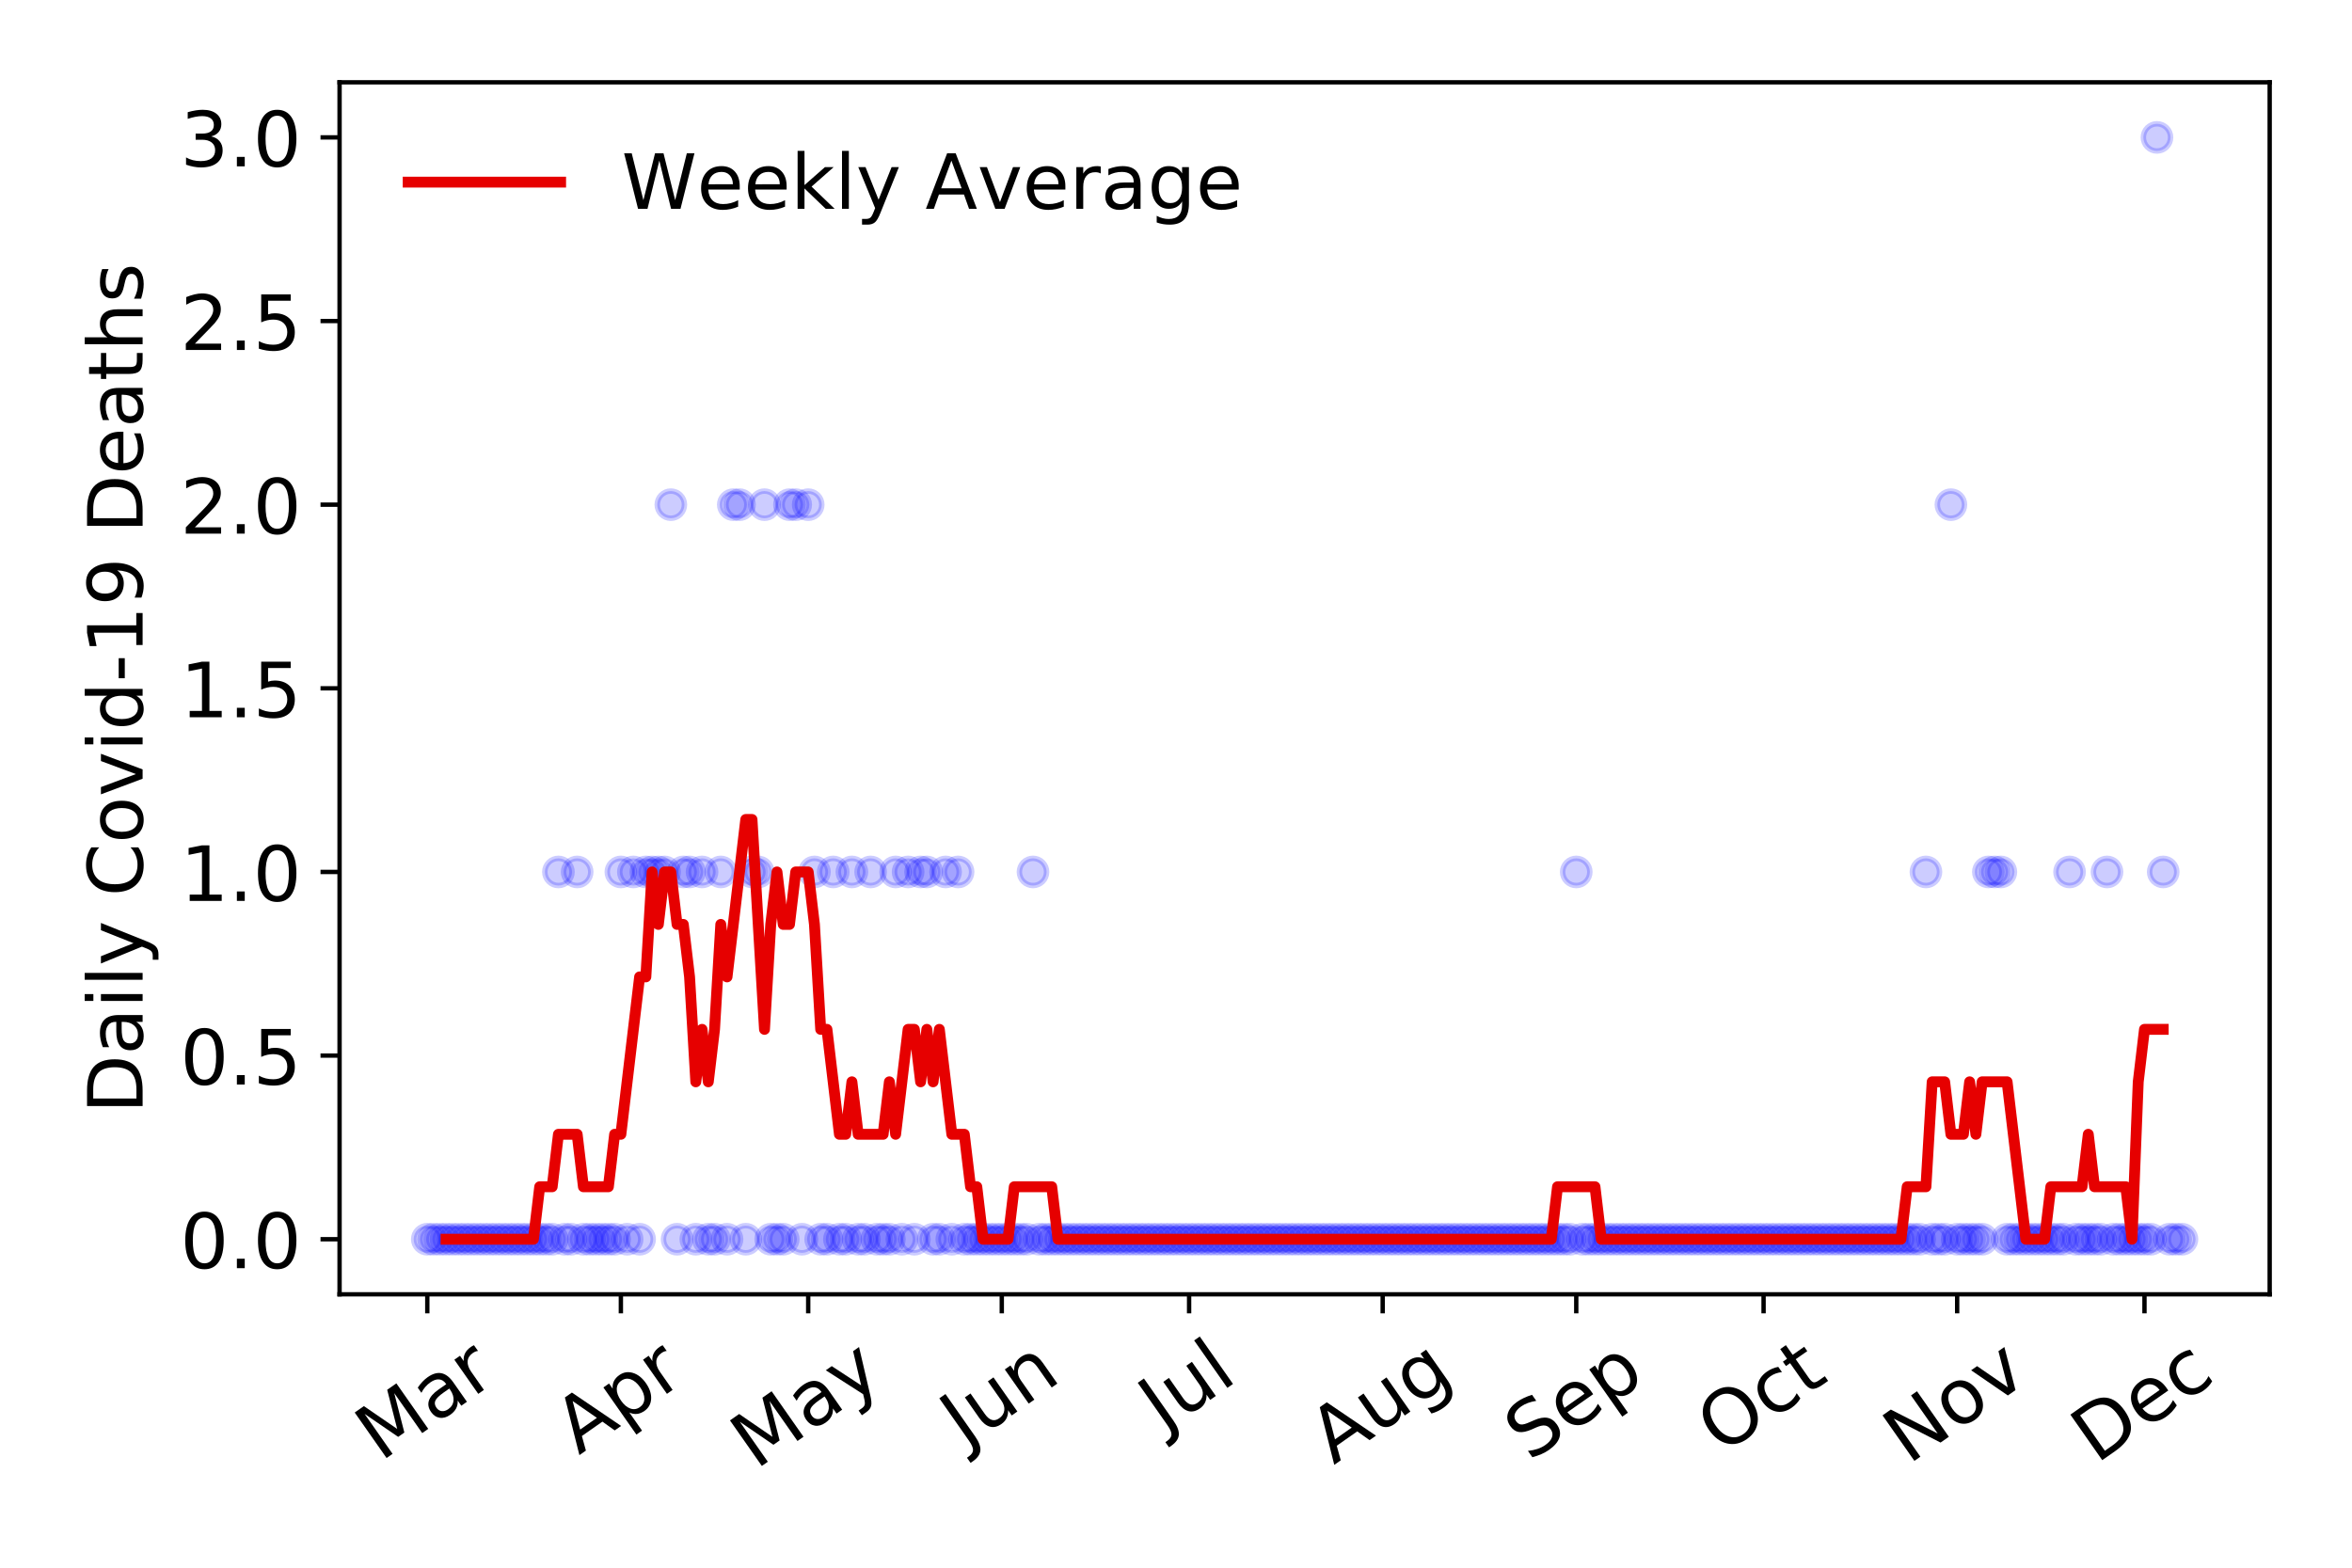 <?xml version="1.0" encoding="utf-8" standalone="no"?>
<!DOCTYPE svg PUBLIC "-//W3C//DTD SVG 1.1//EN"
  "http://www.w3.org/Graphics/SVG/1.1/DTD/svg11.dtd">
<!-- Created with matplotlib (https://matplotlib.org/) -->
<svg height="288pt" version="1.1" viewBox="0 0 432 288" width="432pt" xmlns="http://www.w3.org/2000/svg" xmlns:xlink="http://www.w3.org/1999/xlink">
 <defs>
  <style type="text/css">
*{stroke-linecap:butt;stroke-linejoin:round;}
  </style>
 </defs>
 <g id="figure_1">
  <g id="patch_1">
   <path d="M 0 288 
L 432 288 
L 432 0 
L 0 0 
z
" style="fill:#ffffff;"/>
  </g>
  <g id="axes_1">
   <g id="patch_2">
    <path d="M 62.37 237.778 
L 416.88 237.778 
L 416.88 15.12 
L 62.37 15.12 
z
" style="fill:#ffffff;"/>
   </g>
   <g id="matplotlib.axis_1">
    <g id="xtick_1">
     <g id="line2d_1">
      <defs>
       <path d="M 0 0 
L 0 3.5 
" id="m60d772cba6" style="stroke:#000000;stroke-width:0.8;"/>
      </defs>
      <g>
       <use style="stroke:#000000;stroke-width:0.8;" x="78.484" xlink:href="#m60d772cba6" y="237.778"/>
      </g>
     </g>
     <g id="text_1">
      <!-- Mar -->
      <defs>
       <path d="M 9.812 72.906 
L 24.516 72.906 
L 43.109 23.297 
L 61.812 72.906 
L 76.516 72.906 
L 76.516 0 
L 66.891 0 
L 66.891 64.016 
L 48.094 14.016 
L 38.188 14.016 
L 19.391 64.016 
L 19.391 0 
L 9.812 0 
z
" id="DejaVuSans-77"/>
       <path d="M 34.281 27.484 
Q 23.391 27.484 19.188 25 
Q 14.984 22.516 14.984 16.5 
Q 14.984 11.719 18.141 8.906 
Q 21.297 6.109 26.703 6.109 
Q 34.188 6.109 38.703 11.406 
Q 43.219 16.703 43.219 25.484 
L 43.219 27.484 
z
M 52.203 31.203 
L 52.203 0 
L 43.219 0 
L 43.219 8.297 
Q 40.141 3.328 35.547 0.953 
Q 30.953 -1.422 24.312 -1.422 
Q 15.922 -1.422 10.953 3.297 
Q 6 8.016 6 15.922 
Q 6 25.141 12.172 29.828 
Q 18.359 34.516 30.609 34.516 
L 43.219 34.516 
L 43.219 35.406 
Q 43.219 41.609 39.141 45 
Q 35.062 48.391 27.688 48.391 
Q 23 48.391 18.547 47.266 
Q 14.109 46.141 10.016 43.891 
L 10.016 52.203 
Q 14.938 54.109 19.578 55.047 
Q 24.219 56 28.609 56 
Q 40.484 56 46.344 49.844 
Q 52.203 43.703 52.203 31.203 
z
" id="DejaVuSans-97"/>
       <path d="M 41.109 46.297 
Q 39.594 47.172 37.812 47.578 
Q 36.031 48 33.891 48 
Q 26.266 48 22.188 43.047 
Q 18.109 38.094 18.109 28.812 
L 18.109 0 
L 9.078 0 
L 9.078 54.688 
L 18.109 54.688 
L 18.109 46.188 
Q 20.953 51.172 25.484 53.578 
Q 30.031 56 36.531 56 
Q 37.453 56 38.578 55.875 
Q 39.703 55.766 41.062 55.516 
z
" id="DejaVuSans-114"/>
      </defs>
      <g transform="translate(69.881 268.643)rotate(-35)scale(0.14 -0.14)">
       <use xlink:href="#DejaVuSans-77"/>
       <use x="86.279" xlink:href="#DejaVuSans-97"/>
       <use x="147.559" xlink:href="#DejaVuSans-114"/>
      </g>
     </g>
    </g>
    <g id="xtick_2">
     <g id="line2d_2">
      <g>
       <use style="stroke:#000000;stroke-width:0.8;" x="114.038" xlink:href="#m60d772cba6" y="237.778"/>
      </g>
     </g>
     <g id="text_2">
      <!-- Apr -->
      <defs>
       <path d="M 34.188 63.188 
L 20.797 26.906 
L 47.609 26.906 
z
M 28.609 72.906 
L 39.797 72.906 
L 67.578 0 
L 57.328 0 
L 50.688 18.703 
L 17.828 18.703 
L 11.188 0 
L 0.781 0 
z
" id="DejaVuSans-65"/>
       <path d="M 18.109 8.203 
L 18.109 -20.797 
L 9.078 -20.797 
L 9.078 54.688 
L 18.109 54.688 
L 18.109 46.391 
Q 20.953 51.266 25.266 53.625 
Q 29.594 56 35.594 56 
Q 45.562 56 51.781 48.094 
Q 58.016 40.188 58.016 27.297 
Q 58.016 14.406 51.781 6.484 
Q 45.562 -1.422 35.594 -1.422 
Q 29.594 -1.422 25.266 0.953 
Q 20.953 3.328 18.109 8.203 
z
M 48.688 27.297 
Q 48.688 37.203 44.609 42.844 
Q 40.531 48.484 33.406 48.484 
Q 26.266 48.484 22.188 42.844 
Q 18.109 37.203 18.109 27.297 
Q 18.109 17.391 22.188 11.75 
Q 26.266 6.109 33.406 6.109 
Q 40.531 6.109 44.609 11.75 
Q 48.688 17.391 48.688 27.297 
z
" id="DejaVuSans-112"/>
      </defs>
      <g transform="translate(106.334 267.384)rotate(-35)scale(0.14 -0.14)">
       <use xlink:href="#DejaVuSans-65"/>
       <use x="68.408" xlink:href="#DejaVuSans-112"/>
       <use x="131.885" xlink:href="#DejaVuSans-114"/>
      </g>
     </g>
    </g>
    <g id="xtick_3">
     <g id="line2d_3">
      <g>
       <use style="stroke:#000000;stroke-width:0.8;" x="148.446" xlink:href="#m60d772cba6" y="237.778"/>
      </g>
     </g>
     <g id="text_3">
      <!-- May -->
      <defs>
       <path d="M 32.172 -5.078 
Q 28.375 -14.844 24.75 -17.812 
Q 21.141 -20.797 15.094 -20.797 
L 7.906 -20.797 
L 7.906 -13.281 
L 13.188 -13.281 
Q 16.891 -13.281 18.938 -11.516 
Q 21 -9.766 23.484 -3.219 
L 25.094 0.875 
L 2.984 54.688 
L 12.5 54.688 
L 29.594 11.922 
L 46.688 54.688 
L 56.203 54.688 
z
" id="DejaVuSans-121"/>
      </defs>
      <g transform="translate(138.806 270.094)rotate(-35)scale(0.14 -0.14)">
       <use xlink:href="#DejaVuSans-77"/>
       <use x="86.279" xlink:href="#DejaVuSans-97"/>
       <use x="147.559" xlink:href="#DejaVuSans-121"/>
      </g>
     </g>
    </g>
    <g id="xtick_4">
     <g id="line2d_4">
      <g>
       <use style="stroke:#000000;stroke-width:0.8;" x="184" xlink:href="#m60d772cba6" y="237.778"/>
      </g>
     </g>
     <g id="text_4">
      <!-- Jun -->
      <defs>
       <path d="M 9.812 72.906 
L 19.672 72.906 
L 19.672 5.078 
Q 19.672 -8.109 14.672 -14.062 
Q 9.672 -20.016 -1.422 -20.016 
L -5.172 -20.016 
L -5.172 -11.719 
L -2.094 -11.719 
Q 4.438 -11.719 7.125 -8.047 
Q 9.812 -4.391 9.812 5.078 
z
" id="DejaVuSans-74"/>
       <path d="M 8.5 21.578 
L 8.5 54.688 
L 17.484 54.688 
L 17.484 21.922 
Q 17.484 14.156 20.5 10.266 
Q 23.531 6.391 29.594 6.391 
Q 36.859 6.391 41.078 11.031 
Q 45.312 15.672 45.312 23.688 
L 45.312 54.688 
L 54.297 54.688 
L 54.297 0 
L 45.312 0 
L 45.312 8.406 
Q 42.047 3.422 37.719 1 
Q 33.406 -1.422 27.688 -1.422 
Q 18.266 -1.422 13.375 4.438 
Q 8.5 10.297 8.5 21.578 
z
M 31.109 56 
z
" id="DejaVuSans-117"/>
       <path d="M 54.891 33.016 
L 54.891 0 
L 45.906 0 
L 45.906 32.719 
Q 45.906 40.484 42.875 44.328 
Q 39.844 48.188 33.797 48.188 
Q 26.516 48.188 22.312 43.547 
Q 18.109 38.922 18.109 30.906 
L 18.109 0 
L 9.078 0 
L 9.078 54.688 
L 18.109 54.688 
L 18.109 46.188 
Q 21.344 51.125 25.703 53.562 
Q 30.078 56 35.797 56 
Q 45.219 56 50.047 50.172 
Q 54.891 44.344 54.891 33.016 
z
" id="DejaVuSans-110"/>
      </defs>
      <g transform="translate(177.256 266.039)rotate(-35)scale(0.14 -0.14)">
       <use xlink:href="#DejaVuSans-74"/>
       <use x="29.492" xlink:href="#DejaVuSans-117"/>
       <use x="92.871" xlink:href="#DejaVuSans-110"/>
      </g>
     </g>
    </g>
    <g id="xtick_5">
     <g id="line2d_5">
      <g>
       <use style="stroke:#000000;stroke-width:0.8;" x="218.407" xlink:href="#m60d772cba6" y="237.778"/>
      </g>
     </g>
     <g id="text_5">
      <!-- Jul -->
      <defs>
       <path d="M 9.422 75.984 
L 18.406 75.984 
L 18.406 0 
L 9.422 0 
z
" id="DejaVuSans-108"/>
      </defs>
      <g transform="translate(213.704 263.181)rotate(-35)scale(0.14 -0.14)">
       <use xlink:href="#DejaVuSans-74"/>
       <use x="29.492" xlink:href="#DejaVuSans-117"/>
       <use x="92.871" xlink:href="#DejaVuSans-108"/>
      </g>
     </g>
    </g>
    <g id="xtick_6">
     <g id="line2d_6">
      <g>
       <use style="stroke:#000000;stroke-width:0.8;" x="253.961" xlink:href="#m60d772cba6" y="237.778"/>
      </g>
     </g>
     <g id="text_6">
      <!-- Aug -->
      <defs>
       <path d="M 45.406 27.984 
Q 45.406 37.75 41.375 43.109 
Q 37.359 48.484 30.078 48.484 
Q 22.859 48.484 18.828 43.109 
Q 14.797 37.75 14.797 27.984 
Q 14.797 18.266 18.828 12.891 
Q 22.859 7.516 30.078 7.516 
Q 37.359 7.516 41.375 12.891 
Q 45.406 18.266 45.406 27.984 
z
M 54.391 6.781 
Q 54.391 -7.172 48.188 -13.984 
Q 42 -20.797 29.203 -20.797 
Q 24.469 -20.797 20.266 -20.094 
Q 16.062 -19.391 12.109 -17.922 
L 12.109 -9.188 
Q 16.062 -11.328 19.922 -12.344 
Q 23.781 -13.375 27.781 -13.375 
Q 36.625 -13.375 41.016 -8.766 
Q 45.406 -4.156 45.406 5.172 
L 45.406 9.625 
Q 42.625 4.781 38.281 2.391 
Q 33.938 0 27.875 0 
Q 17.828 0 11.672 7.656 
Q 5.516 15.328 5.516 27.984 
Q 5.516 40.672 11.672 48.328 
Q 17.828 56 27.875 56 
Q 33.938 56 38.281 53.609 
Q 42.625 51.219 45.406 46.391 
L 45.406 54.688 
L 54.391 54.688 
z
" id="DejaVuSans-103"/>
      </defs>
      <g transform="translate(244.981 269.172)rotate(-35)scale(0.14 -0.14)">
       <use xlink:href="#DejaVuSans-65"/>
       <use x="68.408" xlink:href="#DejaVuSans-117"/>
       <use x="131.787" xlink:href="#DejaVuSans-103"/>
      </g>
     </g>
    </g>
    <g id="xtick_7">
     <g id="line2d_7">
      <g>
       <use style="stroke:#000000;stroke-width:0.8;" x="289.516" xlink:href="#m60d772cba6" y="237.778"/>
      </g>
     </g>
     <g id="text_7">
      <!-- Sep -->
      <defs>
       <path d="M 53.516 70.516 
L 53.516 60.891 
Q 47.906 63.578 42.922 64.891 
Q 37.938 66.219 33.297 66.219 
Q 25.25 66.219 20.875 63.094 
Q 16.5 59.969 16.5 54.203 
Q 16.5 49.359 19.406 46.891 
Q 22.312 44.438 30.422 42.922 
L 36.375 41.703 
Q 47.406 39.594 52.656 34.297 
Q 57.906 29 57.906 20.125 
Q 57.906 9.516 50.797 4.047 
Q 43.703 -1.422 29.984 -1.422 
Q 24.812 -1.422 18.969 -0.25 
Q 13.141 0.922 6.891 3.219 
L 6.891 13.375 
Q 12.891 10.016 18.656 8.297 
Q 24.422 6.594 29.984 6.594 
Q 38.422 6.594 43.016 9.906 
Q 47.609 13.234 47.609 19.391 
Q 47.609 24.75 44.312 27.781 
Q 41.016 30.812 33.5 32.328 
L 27.484 33.5 
Q 16.453 35.688 11.516 40.375 
Q 6.594 45.062 6.594 53.422 
Q 6.594 63.094 13.406 68.656 
Q 20.219 74.219 32.172 74.219 
Q 37.312 74.219 42.625 73.281 
Q 47.953 72.359 53.516 70.516 
z
" id="DejaVuSans-83"/>
       <path d="M 56.203 29.594 
L 56.203 25.203 
L 14.891 25.203 
Q 15.484 15.922 20.484 11.062 
Q 25.484 6.203 34.422 6.203 
Q 39.594 6.203 44.453 7.469 
Q 49.312 8.734 54.109 11.281 
L 54.109 2.781 
Q 49.266 0.734 44.188 -0.344 
Q 39.109 -1.422 33.891 -1.422 
Q 20.797 -1.422 13.156 6.188 
Q 5.516 13.812 5.516 26.812 
Q 5.516 40.234 12.766 48.109 
Q 20.016 56 32.328 56 
Q 43.359 56 49.781 48.891 
Q 56.203 41.797 56.203 29.594 
z
M 47.219 32.234 
Q 47.125 39.594 43.094 43.984 
Q 39.062 48.391 32.422 48.391 
Q 24.906 48.391 20.391 44.141 
Q 15.875 39.891 15.188 32.172 
z
" id="DejaVuSans-101"/>
      </defs>
      <g transform="translate(280.923 268.629)rotate(-35)scale(0.14 -0.14)">
       <use xlink:href="#DejaVuSans-83"/>
       <use x="63.477" xlink:href="#DejaVuSans-101"/>
       <use x="125" xlink:href="#DejaVuSans-112"/>
      </g>
     </g>
    </g>
    <g id="xtick_8">
     <g id="line2d_8">
      <g>
       <use style="stroke:#000000;stroke-width:0.8;" x="323.923" xlink:href="#m60d772cba6" y="237.778"/>
      </g>
     </g>
     <g id="text_8">
      <!-- Oct -->
      <defs>
       <path d="M 39.406 66.219 
Q 28.656 66.219 22.328 58.203 
Q 16.016 50.203 16.016 36.375 
Q 16.016 22.609 22.328 14.594 
Q 28.656 6.594 39.406 6.594 
Q 50.141 6.594 56.422 14.594 
Q 62.703 22.609 62.703 36.375 
Q 62.703 50.203 56.422 58.203 
Q 50.141 66.219 39.406 66.219 
z
M 39.406 74.219 
Q 54.734 74.219 63.906 63.938 
Q 73.094 53.656 73.094 36.375 
Q 73.094 19.141 63.906 8.859 
Q 54.734 -1.422 39.406 -1.422 
Q 24.031 -1.422 14.812 8.828 
Q 5.609 19.094 5.609 36.375 
Q 5.609 53.656 14.812 63.938 
Q 24.031 74.219 39.406 74.219 
z
" id="DejaVuSans-79"/>
       <path d="M 48.781 52.594 
L 48.781 44.188 
Q 44.969 46.297 41.141 47.344 
Q 37.312 48.391 33.406 48.391 
Q 24.656 48.391 19.812 42.844 
Q 14.984 37.312 14.984 27.297 
Q 14.984 17.281 19.812 11.734 
Q 24.656 6.203 33.406 6.203 
Q 37.312 6.203 41.141 7.25 
Q 44.969 8.297 48.781 10.406 
L 48.781 2.094 
Q 45.016 0.344 40.984 -0.531 
Q 36.969 -1.422 32.422 -1.422 
Q 20.062 -1.422 12.781 6.344 
Q 5.516 14.109 5.516 27.297 
Q 5.516 40.672 12.859 48.328 
Q 20.219 56 33.016 56 
Q 37.156 56 41.109 55.141 
Q 45.062 54.297 48.781 52.594 
z
" id="DejaVuSans-99"/>
       <path d="M 18.312 70.219 
L 18.312 54.688 
L 36.812 54.688 
L 36.812 47.703 
L 18.312 47.703 
L 18.312 18.016 
Q 18.312 11.328 20.141 9.422 
Q 21.969 7.516 27.594 7.516 
L 36.812 7.516 
L 36.812 0 
L 27.594 0 
Q 17.188 0 13.234 3.875 
Q 9.281 7.766 9.281 18.016 
L 9.281 47.703 
L 2.688 47.703 
L 2.688 54.688 
L 9.281 54.688 
L 9.281 70.219 
z
" id="DejaVuSans-116"/>
      </defs>
      <g transform="translate(316.224 267.377)rotate(-35)scale(0.14 -0.14)">
       <use xlink:href="#DejaVuSans-79"/>
       <use x="78.711" xlink:href="#DejaVuSans-99"/>
       <use x="133.691" xlink:href="#DejaVuSans-116"/>
      </g>
     </g>
    </g>
    <g id="xtick_9">
     <g id="line2d_9">
      <g>
       <use style="stroke:#000000;stroke-width:0.8;" x="359.477" xlink:href="#m60d772cba6" y="237.778"/>
      </g>
     </g>
     <g id="text_9">
      <!-- Nov -->
      <defs>
       <path d="M 9.812 72.906 
L 23.094 72.906 
L 55.422 11.922 
L 55.422 72.906 
L 64.984 72.906 
L 64.984 0 
L 51.703 0 
L 19.391 60.984 
L 19.391 0 
L 9.812 0 
z
" id="DejaVuSans-78"/>
       <path d="M 30.609 48.391 
Q 23.391 48.391 19.188 42.75 
Q 14.984 37.109 14.984 27.297 
Q 14.984 17.484 19.156 11.844 
Q 23.344 6.203 30.609 6.203 
Q 37.797 6.203 41.984 11.859 
Q 46.188 17.531 46.188 27.297 
Q 46.188 37.016 41.984 42.703 
Q 37.797 48.391 30.609 48.391 
z
M 30.609 56 
Q 42.328 56 49.016 48.375 
Q 55.719 40.766 55.719 27.297 
Q 55.719 13.875 49.016 6.219 
Q 42.328 -1.422 30.609 -1.422 
Q 18.844 -1.422 12.172 6.219 
Q 5.516 13.875 5.516 27.297 
Q 5.516 40.766 12.172 48.375 
Q 18.844 56 30.609 56 
z
" id="DejaVuSans-111"/>
       <path d="M 2.984 54.688 
L 12.5 54.688 
L 29.594 8.797 
L 46.688 54.688 
L 56.203 54.688 
L 35.688 0 
L 23.484 0 
z
" id="DejaVuSans-118"/>
      </defs>
      <g transform="translate(350.501 269.166)rotate(-35)scale(0.14 -0.14)">
       <use xlink:href="#DejaVuSans-78"/>
       <use x="74.805" xlink:href="#DejaVuSans-111"/>
       <use x="135.986" xlink:href="#DejaVuSans-118"/>
      </g>
     </g>
    </g>
    <g id="xtick_10">
     <g id="line2d_10">
      <g>
       <use style="stroke:#000000;stroke-width:0.8;" x="393.884" xlink:href="#m60d772cba6" y="237.778"/>
      </g>
     </g>
     <g id="text_10">
      <!-- Dec -->
      <defs>
       <path d="M 19.672 64.797 
L 19.672 8.109 
L 31.594 8.109 
Q 46.688 8.109 53.688 14.938 
Q 60.688 21.781 60.688 36.531 
Q 60.688 51.172 53.688 57.984 
Q 46.688 64.797 31.594 64.797 
z
M 9.812 72.906 
L 30.078 72.906 
Q 51.266 72.906 61.172 64.094 
Q 71.094 55.281 71.094 36.531 
Q 71.094 17.672 61.125 8.828 
Q 51.172 0 30.078 0 
L 9.812 0 
z
" id="DejaVuSans-68"/>
      </defs>
      <g transform="translate(385.004 269.032)rotate(-35)scale(0.14 -0.14)">
       <use xlink:href="#DejaVuSans-68"/>
       <use x="77.002" xlink:href="#DejaVuSans-101"/>
       <use x="138.525" xlink:href="#DejaVuSans-99"/>
      </g>
     </g>
    </g>
   </g>
   <g id="matplotlib.axis_2">
    <g id="ytick_1">
     <g id="line2d_11">
      <defs>
       <path d="M 0 0 
L -3.5 0 
" id="m745a02568d" style="stroke:#000000;stroke-width:0.8;"/>
      </defs>
      <g>
       <use style="stroke:#000000;stroke-width:0.8;" x="62.37" xlink:href="#m745a02568d" y="227.657"/>
      </g>
     </g>
     <g id="text_11">
      <!-- 0.0 -->
      <defs>
       <path d="M 31.781 66.406 
Q 24.172 66.406 20.328 58.906 
Q 16.5 51.422 16.5 36.375 
Q 16.5 21.391 20.328 13.891 
Q 24.172 6.391 31.781 6.391 
Q 39.453 6.391 43.281 13.891 
Q 47.125 21.391 47.125 36.375 
Q 47.125 51.422 43.281 58.906 
Q 39.453 66.406 31.781 66.406 
z
M 31.781 74.219 
Q 44.047 74.219 50.516 64.516 
Q 56.984 54.828 56.984 36.375 
Q 56.984 17.969 50.516 8.266 
Q 44.047 -1.422 31.781 -1.422 
Q 19.531 -1.422 13.062 8.266 
Q 6.594 17.969 6.594 36.375 
Q 6.594 54.828 13.062 64.516 
Q 19.531 74.219 31.781 74.219 
z
" id="DejaVuSans-48"/>
       <path d="M 10.688 12.406 
L 21 12.406 
L 21 0 
L 10.688 0 
z
" id="DejaVuSans-46"/>
      </defs>
      <g transform="translate(33.106 232.976)scale(0.14 -0.14)">
       <use xlink:href="#DejaVuSans-48"/>
       <use x="63.623" xlink:href="#DejaVuSans-46"/>
       <use x="95.41" xlink:href="#DejaVuSans-48"/>
      </g>
     </g>
    </g>
    <g id="ytick_2">
     <g id="line2d_12">
      <g>
       <use style="stroke:#000000;stroke-width:0.8;" x="62.37" xlink:href="#m745a02568d" y="193.921"/>
      </g>
     </g>
     <g id="text_12">
      <!-- 0.5 -->
      <defs>
       <path d="M 10.797 72.906 
L 49.516 72.906 
L 49.516 64.594 
L 19.828 64.594 
L 19.828 46.734 
Q 21.969 47.469 24.109 47.828 
Q 26.266 48.188 28.422 48.188 
Q 40.625 48.188 47.75 41.5 
Q 54.891 34.812 54.891 23.391 
Q 54.891 11.625 47.562 5.094 
Q 40.234 -1.422 26.906 -1.422 
Q 22.312 -1.422 17.547 -0.641 
Q 12.797 0.141 7.719 1.703 
L 7.719 11.625 
Q 12.109 9.234 16.797 8.062 
Q 21.484 6.891 26.703 6.891 
Q 35.156 6.891 40.078 11.328 
Q 45.016 15.766 45.016 23.391 
Q 45.016 31 40.078 35.438 
Q 35.156 39.891 26.703 39.891 
Q 22.75 39.891 18.812 39.016 
Q 14.891 38.141 10.797 36.281 
z
" id="DejaVuSans-53"/>
      </defs>
      <g transform="translate(33.106 199.24)scale(0.14 -0.14)">
       <use xlink:href="#DejaVuSans-48"/>
       <use x="63.623" xlink:href="#DejaVuSans-46"/>
       <use x="95.41" xlink:href="#DejaVuSans-53"/>
      </g>
     </g>
    </g>
    <g id="ytick_3">
     <g id="line2d_13">
      <g>
       <use style="stroke:#000000;stroke-width:0.8;" x="62.37" xlink:href="#m745a02568d" y="160.185"/>
      </g>
     </g>
     <g id="text_13">
      <!-- 1.0 -->
      <defs>
       <path d="M 12.406 8.297 
L 28.516 8.297 
L 28.516 63.922 
L 10.984 60.406 
L 10.984 69.391 
L 28.422 72.906 
L 38.281 72.906 
L 38.281 8.297 
L 54.391 8.297 
L 54.391 0 
L 12.406 0 
z
" id="DejaVuSans-49"/>
      </defs>
      <g transform="translate(33.106 165.504)scale(0.14 -0.14)">
       <use xlink:href="#DejaVuSans-49"/>
       <use x="63.623" xlink:href="#DejaVuSans-46"/>
       <use x="95.41" xlink:href="#DejaVuSans-48"/>
      </g>
     </g>
    </g>
    <g id="ytick_4">
     <g id="line2d_14">
      <g>
       <use style="stroke:#000000;stroke-width:0.8;" x="62.37" xlink:href="#m745a02568d" y="126.449"/>
      </g>
     </g>
     <g id="text_14">
      <!-- 1.5 -->
      <g transform="translate(33.106 131.768)scale(0.14 -0.14)">
       <use xlink:href="#DejaVuSans-49"/>
       <use x="63.623" xlink:href="#DejaVuSans-46"/>
       <use x="95.41" xlink:href="#DejaVuSans-53"/>
      </g>
     </g>
    </g>
    <g id="ytick_5">
     <g id="line2d_15">
      <g>
       <use style="stroke:#000000;stroke-width:0.8;" x="62.37" xlink:href="#m745a02568d" y="92.713"/>
      </g>
     </g>
     <g id="text_15">
      <!-- 2.0 -->
      <defs>
       <path d="M 19.188 8.297 
L 53.609 8.297 
L 53.609 0 
L 7.328 0 
L 7.328 8.297 
Q 12.938 14.109 22.625 23.891 
Q 32.328 33.688 34.812 36.531 
Q 39.547 41.844 41.422 45.531 
Q 43.312 49.219 43.312 52.781 
Q 43.312 58.594 39.234 62.25 
Q 35.156 65.922 28.609 65.922 
Q 23.969 65.922 18.812 64.312 
Q 13.672 62.703 7.812 59.422 
L 7.812 69.391 
Q 13.766 71.781 18.938 73 
Q 24.125 74.219 28.422 74.219 
Q 39.75 74.219 46.484 68.547 
Q 53.219 62.891 53.219 53.422 
Q 53.219 48.922 51.531 44.891 
Q 49.859 40.875 45.406 35.406 
Q 44.188 33.984 37.641 27.219 
Q 31.109 20.453 19.188 8.297 
z
" id="DejaVuSans-50"/>
      </defs>
      <g transform="translate(33.106 98.032)scale(0.14 -0.14)">
       <use xlink:href="#DejaVuSans-50"/>
       <use x="63.623" xlink:href="#DejaVuSans-46"/>
       <use x="95.41" xlink:href="#DejaVuSans-48"/>
      </g>
     </g>
    </g>
    <g id="ytick_6">
     <g id="line2d_16">
      <g>
       <use style="stroke:#000000;stroke-width:0.8;" x="62.37" xlink:href="#m745a02568d" y="58.977"/>
      </g>
     </g>
     <g id="text_16">
      <!-- 2.5 -->
      <g transform="translate(33.106 64.296)scale(0.14 -0.14)">
       <use xlink:href="#DejaVuSans-50"/>
       <use x="63.623" xlink:href="#DejaVuSans-46"/>
       <use x="95.41" xlink:href="#DejaVuSans-53"/>
      </g>
     </g>
    </g>
    <g id="ytick_7">
     <g id="line2d_17">
      <g>
       <use style="stroke:#000000;stroke-width:0.8;" x="62.37" xlink:href="#m745a02568d" y="25.241"/>
      </g>
     </g>
     <g id="text_17">
      <!-- 3.0 -->
      <defs>
       <path d="M 40.578 39.312 
Q 47.656 37.797 51.625 33 
Q 55.609 28.219 55.609 21.188 
Q 55.609 10.406 48.188 4.484 
Q 40.766 -1.422 27.094 -1.422 
Q 22.516 -1.422 17.656 -0.516 
Q 12.797 0.391 7.625 2.203 
L 7.625 11.719 
Q 11.719 9.328 16.594 8.109 
Q 21.484 6.891 26.812 6.891 
Q 36.078 6.891 40.938 10.547 
Q 45.797 14.203 45.797 21.188 
Q 45.797 27.641 41.281 31.266 
Q 36.766 34.906 28.719 34.906 
L 20.219 34.906 
L 20.219 43.016 
L 29.109 43.016 
Q 36.375 43.016 40.234 45.922 
Q 44.094 48.828 44.094 54.297 
Q 44.094 59.906 40.109 62.906 
Q 36.141 65.922 28.719 65.922 
Q 24.656 65.922 20.016 65.031 
Q 15.375 64.156 9.812 62.312 
L 9.812 71.094 
Q 15.438 72.656 20.344 73.438 
Q 25.25 74.219 29.594 74.219 
Q 40.828 74.219 47.359 69.109 
Q 53.906 64.016 53.906 55.328 
Q 53.906 49.266 50.438 45.094 
Q 46.969 40.922 40.578 39.312 
z
" id="DejaVuSans-51"/>
      </defs>
      <g transform="translate(33.106 30.56)scale(0.14 -0.14)">
       <use xlink:href="#DejaVuSans-51"/>
       <use x="63.623" xlink:href="#DejaVuSans-46"/>
       <use x="95.41" xlink:href="#DejaVuSans-48"/>
      </g>
     </g>
    </g>
    <g id="text_18">
     <!-- Daily Covid-19 Deaths -->
     <defs>
      <path d="M 9.422 54.688 
L 18.406 54.688 
L 18.406 0 
L 9.422 0 
z
M 9.422 75.984 
L 18.406 75.984 
L 18.406 64.594 
L 9.422 64.594 
z
" id="DejaVuSans-105"/>
      <path id="DejaVuSans-32"/>
      <path d="M 64.406 67.281 
L 64.406 56.891 
Q 59.422 61.531 53.781 63.812 
Q 48.141 66.109 41.797 66.109 
Q 29.297 66.109 22.656 58.469 
Q 16.016 50.828 16.016 36.375 
Q 16.016 21.969 22.656 14.328 
Q 29.297 6.688 41.797 6.688 
Q 48.141 6.688 53.781 8.984 
Q 59.422 11.281 64.406 15.922 
L 64.406 5.609 
Q 59.234 2.094 53.438 0.328 
Q 47.656 -1.422 41.219 -1.422 
Q 24.656 -1.422 15.125 8.703 
Q 5.609 18.844 5.609 36.375 
Q 5.609 53.953 15.125 64.078 
Q 24.656 74.219 41.219 74.219 
Q 47.75 74.219 53.531 72.484 
Q 59.328 70.75 64.406 67.281 
z
" id="DejaVuSans-67"/>
      <path d="M 45.406 46.391 
L 45.406 75.984 
L 54.391 75.984 
L 54.391 0 
L 45.406 0 
L 45.406 8.203 
Q 42.578 3.328 38.25 0.953 
Q 33.938 -1.422 27.875 -1.422 
Q 17.969 -1.422 11.734 6.484 
Q 5.516 14.406 5.516 27.297 
Q 5.516 40.188 11.734 48.094 
Q 17.969 56 27.875 56 
Q 33.938 56 38.25 53.625 
Q 42.578 51.266 45.406 46.391 
z
M 14.797 27.297 
Q 14.797 17.391 18.875 11.75 
Q 22.953 6.109 30.078 6.109 
Q 37.203 6.109 41.297 11.75 
Q 45.406 17.391 45.406 27.297 
Q 45.406 37.203 41.297 42.844 
Q 37.203 48.484 30.078 48.484 
Q 22.953 48.484 18.875 42.844 
Q 14.797 37.203 14.797 27.297 
z
" id="DejaVuSans-100"/>
      <path d="M 4.891 31.391 
L 31.203 31.391 
L 31.203 23.391 
L 4.891 23.391 
z
" id="DejaVuSans-45"/>
      <path d="M 10.984 1.516 
L 10.984 10.5 
Q 14.703 8.734 18.5 7.812 
Q 22.312 6.891 25.984 6.891 
Q 35.75 6.891 40.891 13.453 
Q 46.047 20.016 46.781 33.406 
Q 43.953 29.203 39.594 26.953 
Q 35.25 24.703 29.984 24.703 
Q 19.047 24.703 12.672 31.312 
Q 6.297 37.938 6.297 49.422 
Q 6.297 60.641 12.938 67.422 
Q 19.578 74.219 30.609 74.219 
Q 43.266 74.219 49.922 64.516 
Q 56.594 54.828 56.594 36.375 
Q 56.594 19.141 48.406 8.859 
Q 40.234 -1.422 26.422 -1.422 
Q 22.703 -1.422 18.891 -0.688 
Q 15.094 0.047 10.984 1.516 
z
M 30.609 32.422 
Q 37.25 32.422 41.125 36.953 
Q 45.016 41.5 45.016 49.422 
Q 45.016 57.281 41.125 61.844 
Q 37.25 66.406 30.609 66.406 
Q 23.969 66.406 20.094 61.844 
Q 16.219 57.281 16.219 49.422 
Q 16.219 41.5 20.094 36.953 
Q 23.969 32.422 30.609 32.422 
z
" id="DejaVuSans-57"/>
      <path d="M 54.891 33.016 
L 54.891 0 
L 45.906 0 
L 45.906 32.719 
Q 45.906 40.484 42.875 44.328 
Q 39.844 48.188 33.797 48.188 
Q 26.516 48.188 22.312 43.547 
Q 18.109 38.922 18.109 30.906 
L 18.109 0 
L 9.078 0 
L 9.078 75.984 
L 18.109 75.984 
L 18.109 46.188 
Q 21.344 51.125 25.703 53.562 
Q 30.078 56 35.797 56 
Q 45.219 56 50.047 50.172 
Q 54.891 44.344 54.891 33.016 
z
" id="DejaVuSans-104"/>
      <path d="M 44.281 53.078 
L 44.281 44.578 
Q 40.484 46.531 36.375 47.5 
Q 32.281 48.484 27.875 48.484 
Q 21.188 48.484 17.844 46.438 
Q 14.5 44.391 14.5 40.281 
Q 14.5 37.156 16.891 35.375 
Q 19.281 33.594 26.516 31.984 
L 29.594 31.297 
Q 39.156 29.25 43.188 25.516 
Q 47.219 21.781 47.219 15.094 
Q 47.219 7.469 41.188 3.016 
Q 35.156 -1.422 24.609 -1.422 
Q 20.219 -1.422 15.453 -0.562 
Q 10.688 0.297 5.422 2 
L 5.422 11.281 
Q 10.406 8.688 15.234 7.391 
Q 20.062 6.109 24.812 6.109 
Q 31.156 6.109 34.562 8.281 
Q 37.984 10.453 37.984 14.406 
Q 37.984 18.062 35.516 20.016 
Q 33.062 21.969 24.703 23.781 
L 21.578 24.516 
Q 13.234 26.266 9.516 29.906 
Q 5.812 33.547 5.812 39.891 
Q 5.812 47.609 11.281 51.797 
Q 16.75 56 26.812 56 
Q 31.781 56 36.172 55.266 
Q 40.578 54.547 44.281 53.078 
z
" id="DejaVuSans-115"/>
     </defs>
     <g transform="translate(26.194 204.56)rotate(-90)scale(0.14 -0.14)">
      <use xlink:href="#DejaVuSans-68"/>
      <use x="77.002" xlink:href="#DejaVuSans-97"/>
      <use x="138.281" xlink:href="#DejaVuSans-105"/>
      <use x="166.064" xlink:href="#DejaVuSans-108"/>
      <use x="193.848" xlink:href="#DejaVuSans-121"/>
      <use x="253.027" xlink:href="#DejaVuSans-32"/>
      <use x="284.814" xlink:href="#DejaVuSans-67"/>
      <use x="354.639" xlink:href="#DejaVuSans-111"/>
      <use x="415.82" xlink:href="#DejaVuSans-118"/>
      <use x="475" xlink:href="#DejaVuSans-105"/>
      <use x="502.783" xlink:href="#DejaVuSans-100"/>
      <use x="566.26" xlink:href="#DejaVuSans-45"/>
      <use x="602.344" xlink:href="#DejaVuSans-49"/>
      <use x="665.967" xlink:href="#DejaVuSans-57"/>
      <use x="729.59" xlink:href="#DejaVuSans-32"/>
      <use x="761.377" xlink:href="#DejaVuSans-68"/>
      <use x="838.379" xlink:href="#DejaVuSans-101"/>
      <use x="899.902" xlink:href="#DejaVuSans-97"/>
      <use x="961.182" xlink:href="#DejaVuSans-116"/>
      <use x="1000.391" xlink:href="#DejaVuSans-104"/>
      <use x="1063.77" xlink:href="#DejaVuSans-115"/>
     </g>
    </g>
   </g>
   <g id="line2d_18">
    <defs>
     <path d="M 0 2.5 
C 0.663 2.5 1.299 2.237 1.768 1.768 
C 2.237 1.299 2.5 0.663 2.5 0 
C 2.5 -0.663 2.237 -1.299 1.768 -1.768 
C 1.299 -2.237 0.663 -2.5 0 -2.5 
C -0.663 -2.5 -1.299 -2.237 -1.768 -1.768 
C -2.237 -1.299 -2.5 -0.663 -2.5 0 
C -2.5 0.663 -2.237 1.299 -1.768 1.768 
C -1.299 2.237 -0.663 2.5 0 2.5 
z
" id="m33907ad453" style="stroke:#0000ff;stroke-opacity:0.2;"/>
    </defs>
    <g clip-path="url(#p255d440a39)">
     <use style="fill:#0000ff;fill-opacity:0.2;stroke:#0000ff;stroke-opacity:0.2;" x="78.484" xlink:href="#m33907ad453" y="227.657"/>
     <use style="fill:#0000ff;fill-opacity:0.2;stroke:#0000ff;stroke-opacity:0.2;" x="79.631" xlink:href="#m33907ad453" y="227.657"/>
     <use style="fill:#0000ff;fill-opacity:0.2;stroke:#0000ff;stroke-opacity:0.2;" x="80.778" xlink:href="#m33907ad453" y="227.657"/>
     <use style="fill:#0000ff;fill-opacity:0.2;stroke:#0000ff;stroke-opacity:0.2;" x="81.925" xlink:href="#m33907ad453" y="227.657"/>
     <use style="fill:#0000ff;fill-opacity:0.2;stroke:#0000ff;stroke-opacity:0.2;" x="83.072" xlink:href="#m33907ad453" y="227.657"/>
     <use style="fill:#0000ff;fill-opacity:0.2;stroke:#0000ff;stroke-opacity:0.2;" x="84.219" xlink:href="#m33907ad453" y="227.657"/>
     <use style="fill:#0000ff;fill-opacity:0.2;stroke:#0000ff;stroke-opacity:0.2;" x="85.366" xlink:href="#m33907ad453" y="227.657"/>
     <use style="fill:#0000ff;fill-opacity:0.2;stroke:#0000ff;stroke-opacity:0.2;" x="86.512" xlink:href="#m33907ad453" y="227.657"/>
     <use style="fill:#0000ff;fill-opacity:0.2;stroke:#0000ff;stroke-opacity:0.2;" x="87.659" xlink:href="#m33907ad453" y="227.657"/>
     <use style="fill:#0000ff;fill-opacity:0.2;stroke:#0000ff;stroke-opacity:0.2;" x="88.806" xlink:href="#m33907ad453" y="227.657"/>
     <use style="fill:#0000ff;fill-opacity:0.2;stroke:#0000ff;stroke-opacity:0.2;" x="89.953" xlink:href="#m33907ad453" y="227.657"/>
     <use style="fill:#0000ff;fill-opacity:0.2;stroke:#0000ff;stroke-opacity:0.2;" x="91.1" xlink:href="#m33907ad453" y="227.657"/>
     <use style="fill:#0000ff;fill-opacity:0.2;stroke:#0000ff;stroke-opacity:0.2;" x="92.247" xlink:href="#m33907ad453" y="227.657"/>
     <use style="fill:#0000ff;fill-opacity:0.2;stroke:#0000ff;stroke-opacity:0.2;" x="93.394" xlink:href="#m33907ad453" y="227.657"/>
     <use style="fill:#0000ff;fill-opacity:0.2;stroke:#0000ff;stroke-opacity:0.2;" x="94.541" xlink:href="#m33907ad453" y="227.657"/>
     <use style="fill:#0000ff;fill-opacity:0.2;stroke:#0000ff;stroke-opacity:0.2;" x="95.688" xlink:href="#m33907ad453" y="227.657"/>
     <use style="fill:#0000ff;fill-opacity:0.2;stroke:#0000ff;stroke-opacity:0.2;" x="96.835" xlink:href="#m33907ad453" y="227.657"/>
     <use style="fill:#0000ff;fill-opacity:0.2;stroke:#0000ff;stroke-opacity:0.2;" x="97.982" xlink:href="#m33907ad453" y="227.657"/>
     <use style="fill:#0000ff;fill-opacity:0.2;stroke:#0000ff;stroke-opacity:0.2;" x="99.128" xlink:href="#m33907ad453" y="227.657"/>
     <use style="fill:#0000ff;fill-opacity:0.2;stroke:#0000ff;stroke-opacity:0.2;" x="100.275" xlink:href="#m33907ad453" y="227.657"/>
     <use style="fill:#0000ff;fill-opacity:0.2;stroke:#0000ff;stroke-opacity:0.2;" x="101.422" xlink:href="#m33907ad453" y="227.657"/>
     <use style="fill:#0000ff;fill-opacity:0.2;stroke:#0000ff;stroke-opacity:0.2;" x="102.569" xlink:href="#m33907ad453" y="160.185"/>
     <use style="fill:#0000ff;fill-opacity:0.2;stroke:#0000ff;stroke-opacity:0.2;" x="103.716" xlink:href="#m33907ad453" y="227.657"/>
     <use style="fill:#0000ff;fill-opacity:0.2;stroke:#0000ff;stroke-opacity:0.2;" x="104.863" xlink:href="#m33907ad453" y="227.657"/>
     <use style="fill:#0000ff;fill-opacity:0.2;stroke:#0000ff;stroke-opacity:0.2;" x="106.01" xlink:href="#m33907ad453" y="160.185"/>
     <use style="fill:#0000ff;fill-opacity:0.2;stroke:#0000ff;stroke-opacity:0.2;" x="107.157" xlink:href="#m33907ad453" y="227.657"/>
     <use style="fill:#0000ff;fill-opacity:0.2;stroke:#0000ff;stroke-opacity:0.2;" x="108.304" xlink:href="#m33907ad453" y="227.657"/>
     <use style="fill:#0000ff;fill-opacity:0.2;stroke:#0000ff;stroke-opacity:0.2;" x="109.451" xlink:href="#m33907ad453" y="227.657"/>
     <use style="fill:#0000ff;fill-opacity:0.2;stroke:#0000ff;stroke-opacity:0.2;" x="110.598" xlink:href="#m33907ad453" y="227.657"/>
     <use style="fill:#0000ff;fill-opacity:0.2;stroke:#0000ff;stroke-opacity:0.2;" x="111.744" xlink:href="#m33907ad453" y="227.657"/>
     <use style="fill:#0000ff;fill-opacity:0.2;stroke:#0000ff;stroke-opacity:0.2;" x="112.891" xlink:href="#m33907ad453" y="227.657"/>
     <use style="fill:#0000ff;fill-opacity:0.2;stroke:#0000ff;stroke-opacity:0.2;" x="114.038" xlink:href="#m33907ad453" y="160.185"/>
     <use style="fill:#0000ff;fill-opacity:0.2;stroke:#0000ff;stroke-opacity:0.2;" x="115.185" xlink:href="#m33907ad453" y="227.657"/>
     <use style="fill:#0000ff;fill-opacity:0.2;stroke:#0000ff;stroke-opacity:0.2;" x="116.332" xlink:href="#m33907ad453" y="160.185"/>
     <use style="fill:#0000ff;fill-opacity:0.2;stroke:#0000ff;stroke-opacity:0.2;" x="117.479" xlink:href="#m33907ad453" y="227.657"/>
     <use style="fill:#0000ff;fill-opacity:0.2;stroke:#0000ff;stroke-opacity:0.2;" x="118.626" xlink:href="#m33907ad453" y="160.185"/>
     <use style="fill:#0000ff;fill-opacity:0.2;stroke:#0000ff;stroke-opacity:0.2;" x="119.773" xlink:href="#m33907ad453" y="160.185"/>
     <use style="fill:#0000ff;fill-opacity:0.2;stroke:#0000ff;stroke-opacity:0.2;" x="120.92" xlink:href="#m33907ad453" y="160.185"/>
     <use style="fill:#0000ff;fill-opacity:0.2;stroke:#0000ff;stroke-opacity:0.2;" x="122.067" xlink:href="#m33907ad453" y="160.185"/>
     <use style="fill:#0000ff;fill-opacity:0.2;stroke:#0000ff;stroke-opacity:0.2;" x="123.214" xlink:href="#m33907ad453" y="92.713"/>
     <use style="fill:#0000ff;fill-opacity:0.2;stroke:#0000ff;stroke-opacity:0.2;" x="124.361" xlink:href="#m33907ad453" y="227.657"/>
     <use style="fill:#0000ff;fill-opacity:0.2;stroke:#0000ff;stroke-opacity:0.2;" x="125.507" xlink:href="#m33907ad453" y="160.185"/>
     <use style="fill:#0000ff;fill-opacity:0.2;stroke:#0000ff;stroke-opacity:0.2;" x="126.654" xlink:href="#m33907ad453" y="160.185"/>
     <use style="fill:#0000ff;fill-opacity:0.2;stroke:#0000ff;stroke-opacity:0.2;" x="127.801" xlink:href="#m33907ad453" y="227.657"/>
     <use style="fill:#0000ff;fill-opacity:0.2;stroke:#0000ff;stroke-opacity:0.2;" x="128.948" xlink:href="#m33907ad453" y="160.185"/>
     <use style="fill:#0000ff;fill-opacity:0.2;stroke:#0000ff;stroke-opacity:0.2;" x="130.095" xlink:href="#m33907ad453" y="227.657"/>
     <use style="fill:#0000ff;fill-opacity:0.2;stroke:#0000ff;stroke-opacity:0.2;" x="131.242" xlink:href="#m33907ad453" y="227.657"/>
     <use style="fill:#0000ff;fill-opacity:0.2;stroke:#0000ff;stroke-opacity:0.2;" x="132.389" xlink:href="#m33907ad453" y="160.185"/>
     <use style="fill:#0000ff;fill-opacity:0.2;stroke:#0000ff;stroke-opacity:0.2;" x="133.536" xlink:href="#m33907ad453" y="227.657"/>
     <use style="fill:#0000ff;fill-opacity:0.2;stroke:#0000ff;stroke-opacity:0.2;" x="134.683" xlink:href="#m33907ad453" y="92.713"/>
     <use style="fill:#0000ff;fill-opacity:0.2;stroke:#0000ff;stroke-opacity:0.2;" x="135.83" xlink:href="#m33907ad453" y="92.713"/>
     <use style="fill:#0000ff;fill-opacity:0.2;stroke:#0000ff;stroke-opacity:0.2;" x="136.977" xlink:href="#m33907ad453" y="227.657"/>
     <use style="fill:#0000ff;fill-opacity:0.2;stroke:#0000ff;stroke-opacity:0.2;" x="138.123" xlink:href="#m33907ad453" y="160.185"/>
     <use style="fill:#0000ff;fill-opacity:0.2;stroke:#0000ff;stroke-opacity:0.2;" x="139.27" xlink:href="#m33907ad453" y="160.185"/>
     <use style="fill:#0000ff;fill-opacity:0.2;stroke:#0000ff;stroke-opacity:0.2;" x="140.417" xlink:href="#m33907ad453" y="92.713"/>
     <use style="fill:#0000ff;fill-opacity:0.2;stroke:#0000ff;stroke-opacity:0.2;" x="141.564" xlink:href="#m33907ad453" y="227.657"/>
     <use style="fill:#0000ff;fill-opacity:0.2;stroke:#0000ff;stroke-opacity:0.2;" x="142.711" xlink:href="#m33907ad453" y="227.657"/>
     <use style="fill:#0000ff;fill-opacity:0.2;stroke:#0000ff;stroke-opacity:0.2;" x="143.858" xlink:href="#m33907ad453" y="227.657"/>
     <use style="fill:#0000ff;fill-opacity:0.2;stroke:#0000ff;stroke-opacity:0.2;" x="145.005" xlink:href="#m33907ad453" y="92.713"/>
     <use style="fill:#0000ff;fill-opacity:0.2;stroke:#0000ff;stroke-opacity:0.2;" x="146.152" xlink:href="#m33907ad453" y="92.713"/>
     <use style="fill:#0000ff;fill-opacity:0.2;stroke:#0000ff;stroke-opacity:0.2;" x="147.299" xlink:href="#m33907ad453" y="227.657"/>
     <use style="fill:#0000ff;fill-opacity:0.2;stroke:#0000ff;stroke-opacity:0.2;" x="148.446" xlink:href="#m33907ad453" y="92.713"/>
     <use style="fill:#0000ff;fill-opacity:0.2;stroke:#0000ff;stroke-opacity:0.2;" x="149.593" xlink:href="#m33907ad453" y="160.185"/>
     <use style="fill:#0000ff;fill-opacity:0.2;stroke:#0000ff;stroke-opacity:0.2;" x="150.739" xlink:href="#m33907ad453" y="227.657"/>
     <use style="fill:#0000ff;fill-opacity:0.2;stroke:#0000ff;stroke-opacity:0.2;" x="151.886" xlink:href="#m33907ad453" y="227.657"/>
     <use style="fill:#0000ff;fill-opacity:0.2;stroke:#0000ff;stroke-opacity:0.2;" x="153.033" xlink:href="#m33907ad453" y="160.185"/>
     <use style="fill:#0000ff;fill-opacity:0.2;stroke:#0000ff;stroke-opacity:0.2;" x="154.18" xlink:href="#m33907ad453" y="227.657"/>
     <use style="fill:#0000ff;fill-opacity:0.2;stroke:#0000ff;stroke-opacity:0.2;" x="155.327" xlink:href="#m33907ad453" y="227.657"/>
     <use style="fill:#0000ff;fill-opacity:0.2;stroke:#0000ff;stroke-opacity:0.2;" x="156.474" xlink:href="#m33907ad453" y="160.185"/>
     <use style="fill:#0000ff;fill-opacity:0.2;stroke:#0000ff;stroke-opacity:0.2;" x="157.621" xlink:href="#m33907ad453" y="227.657"/>
     <use style="fill:#0000ff;fill-opacity:0.2;stroke:#0000ff;stroke-opacity:0.2;" x="158.768" xlink:href="#m33907ad453" y="227.657"/>
     <use style="fill:#0000ff;fill-opacity:0.2;stroke:#0000ff;stroke-opacity:0.2;" x="159.915" xlink:href="#m33907ad453" y="160.185"/>
     <use style="fill:#0000ff;fill-opacity:0.2;stroke:#0000ff;stroke-opacity:0.2;" x="161.062" xlink:href="#m33907ad453" y="227.657"/>
     <use style="fill:#0000ff;fill-opacity:0.2;stroke:#0000ff;stroke-opacity:0.2;" x="162.209" xlink:href="#m33907ad453" y="227.657"/>
     <use style="fill:#0000ff;fill-opacity:0.2;stroke:#0000ff;stroke-opacity:0.2;" x="163.355" xlink:href="#m33907ad453" y="227.657"/>
     <use style="fill:#0000ff;fill-opacity:0.2;stroke:#0000ff;stroke-opacity:0.2;" x="164.502" xlink:href="#m33907ad453" y="160.185"/>
     <use style="fill:#0000ff;fill-opacity:0.2;stroke:#0000ff;stroke-opacity:0.2;" x="165.649" xlink:href="#m33907ad453" y="227.657"/>
     <use style="fill:#0000ff;fill-opacity:0.2;stroke:#0000ff;stroke-opacity:0.2;" x="166.796" xlink:href="#m33907ad453" y="160.185"/>
     <use style="fill:#0000ff;fill-opacity:0.2;stroke:#0000ff;stroke-opacity:0.2;" x="167.943" xlink:href="#m33907ad453" y="227.657"/>
     <use style="fill:#0000ff;fill-opacity:0.2;stroke:#0000ff;stroke-opacity:0.2;" x="169.09" xlink:href="#m33907ad453" y="160.185"/>
     <use style="fill:#0000ff;fill-opacity:0.2;stroke:#0000ff;stroke-opacity:0.2;" x="170.237" xlink:href="#m33907ad453" y="160.185"/>
     <use style="fill:#0000ff;fill-opacity:0.2;stroke:#0000ff;stroke-opacity:0.2;" x="171.384" xlink:href="#m33907ad453" y="227.657"/>
     <use style="fill:#0000ff;fill-opacity:0.2;stroke:#0000ff;stroke-opacity:0.2;" x="172.531" xlink:href="#m33907ad453" y="227.657"/>
     <use style="fill:#0000ff;fill-opacity:0.2;stroke:#0000ff;stroke-opacity:0.2;" x="173.678" xlink:href="#m33907ad453" y="160.185"/>
     <use style="fill:#0000ff;fill-opacity:0.2;stroke:#0000ff;stroke-opacity:0.2;" x="174.825" xlink:href="#m33907ad453" y="227.657"/>
     <use style="fill:#0000ff;fill-opacity:0.2;stroke:#0000ff;stroke-opacity:0.2;" x="175.971" xlink:href="#m33907ad453" y="160.185"/>
     <use style="fill:#0000ff;fill-opacity:0.2;stroke:#0000ff;stroke-opacity:0.2;" x="177.118" xlink:href="#m33907ad453" y="227.657"/>
     <use style="fill:#0000ff;fill-opacity:0.2;stroke:#0000ff;stroke-opacity:0.2;" x="178.265" xlink:href="#m33907ad453" y="227.657"/>
     <use style="fill:#0000ff;fill-opacity:0.2;stroke:#0000ff;stroke-opacity:0.2;" x="179.412" xlink:href="#m33907ad453" y="227.657"/>
     <use style="fill:#0000ff;fill-opacity:0.2;stroke:#0000ff;stroke-opacity:0.2;" x="180.559" xlink:href="#m33907ad453" y="227.657"/>
     <use style="fill:#0000ff;fill-opacity:0.2;stroke:#0000ff;stroke-opacity:0.2;" x="181.706" xlink:href="#m33907ad453" y="227.657"/>
     <use style="fill:#0000ff;fill-opacity:0.2;stroke:#0000ff;stroke-opacity:0.2;" x="182.853" xlink:href="#m33907ad453" y="227.657"/>
     <use style="fill:#0000ff;fill-opacity:0.2;stroke:#0000ff;stroke-opacity:0.2;" x="184" xlink:href="#m33907ad453" y="227.657"/>
     <use style="fill:#0000ff;fill-opacity:0.2;stroke:#0000ff;stroke-opacity:0.2;" x="185.147" xlink:href="#m33907ad453" y="227.657"/>
     <use style="fill:#0000ff;fill-opacity:0.2;stroke:#0000ff;stroke-opacity:0.2;" x="186.294" xlink:href="#m33907ad453" y="227.657"/>
     <use style="fill:#0000ff;fill-opacity:0.2;stroke:#0000ff;stroke-opacity:0.2;" x="187.441" xlink:href="#m33907ad453" y="227.657"/>
     <use style="fill:#0000ff;fill-opacity:0.2;stroke:#0000ff;stroke-opacity:0.2;" x="188.587" xlink:href="#m33907ad453" y="227.657"/>
     <use style="fill:#0000ff;fill-opacity:0.2;stroke:#0000ff;stroke-opacity:0.2;" x="189.734" xlink:href="#m33907ad453" y="160.185"/>
     <use style="fill:#0000ff;fill-opacity:0.2;stroke:#0000ff;stroke-opacity:0.2;" x="190.881" xlink:href="#m33907ad453" y="227.657"/>
     <use style="fill:#0000ff;fill-opacity:0.2;stroke:#0000ff;stroke-opacity:0.2;" x="192.028" xlink:href="#m33907ad453" y="227.657"/>
     <use style="fill:#0000ff;fill-opacity:0.2;stroke:#0000ff;stroke-opacity:0.2;" x="193.175" xlink:href="#m33907ad453" y="227.657"/>
     <use style="fill:#0000ff;fill-opacity:0.2;stroke:#0000ff;stroke-opacity:0.2;" x="194.322" xlink:href="#m33907ad453" y="227.657"/>
     <use style="fill:#0000ff;fill-opacity:0.2;stroke:#0000ff;stroke-opacity:0.2;" x="195.469" xlink:href="#m33907ad453" y="227.657"/>
     <use style="fill:#0000ff;fill-opacity:0.2;stroke:#0000ff;stroke-opacity:0.2;" x="196.616" xlink:href="#m33907ad453" y="227.657"/>
     <use style="fill:#0000ff;fill-opacity:0.2;stroke:#0000ff;stroke-opacity:0.2;" x="197.763" xlink:href="#m33907ad453" y="227.657"/>
     <use style="fill:#0000ff;fill-opacity:0.2;stroke:#0000ff;stroke-opacity:0.2;" x="198.91" xlink:href="#m33907ad453" y="227.657"/>
     <use style="fill:#0000ff;fill-opacity:0.2;stroke:#0000ff;stroke-opacity:0.2;" x="200.057" xlink:href="#m33907ad453" y="227.657"/>
     <use style="fill:#0000ff;fill-opacity:0.2;stroke:#0000ff;stroke-opacity:0.2;" x="201.204" xlink:href="#m33907ad453" y="227.657"/>
     <use style="fill:#0000ff;fill-opacity:0.2;stroke:#0000ff;stroke-opacity:0.2;" x="202.35" xlink:href="#m33907ad453" y="227.657"/>
     <use style="fill:#0000ff;fill-opacity:0.2;stroke:#0000ff;stroke-opacity:0.2;" x="203.497" xlink:href="#m33907ad453" y="227.657"/>
     <use style="fill:#0000ff;fill-opacity:0.2;stroke:#0000ff;stroke-opacity:0.2;" x="204.644" xlink:href="#m33907ad453" y="227.657"/>
     <use style="fill:#0000ff;fill-opacity:0.2;stroke:#0000ff;stroke-opacity:0.2;" x="205.791" xlink:href="#m33907ad453" y="227.657"/>
     <use style="fill:#0000ff;fill-opacity:0.2;stroke:#0000ff;stroke-opacity:0.2;" x="206.938" xlink:href="#m33907ad453" y="227.657"/>
     <use style="fill:#0000ff;fill-opacity:0.2;stroke:#0000ff;stroke-opacity:0.2;" x="208.085" xlink:href="#m33907ad453" y="227.657"/>
     <use style="fill:#0000ff;fill-opacity:0.2;stroke:#0000ff;stroke-opacity:0.2;" x="209.232" xlink:href="#m33907ad453" y="227.657"/>
     <use style="fill:#0000ff;fill-opacity:0.2;stroke:#0000ff;stroke-opacity:0.2;" x="210.379" xlink:href="#m33907ad453" y="227.657"/>
     <use style="fill:#0000ff;fill-opacity:0.2;stroke:#0000ff;stroke-opacity:0.2;" x="211.526" xlink:href="#m33907ad453" y="227.657"/>
     <use style="fill:#0000ff;fill-opacity:0.2;stroke:#0000ff;stroke-opacity:0.2;" x="212.673" xlink:href="#m33907ad453" y="227.657"/>
     <use style="fill:#0000ff;fill-opacity:0.2;stroke:#0000ff;stroke-opacity:0.2;" x="213.82" xlink:href="#m33907ad453" y="227.657"/>
     <use style="fill:#0000ff;fill-opacity:0.2;stroke:#0000ff;stroke-opacity:0.2;" x="214.966" xlink:href="#m33907ad453" y="227.657"/>
     <use style="fill:#0000ff;fill-opacity:0.2;stroke:#0000ff;stroke-opacity:0.2;" x="216.113" xlink:href="#m33907ad453" y="227.657"/>
     <use style="fill:#0000ff;fill-opacity:0.2;stroke:#0000ff;stroke-opacity:0.2;" x="217.26" xlink:href="#m33907ad453" y="227.657"/>
     <use style="fill:#0000ff;fill-opacity:0.2;stroke:#0000ff;stroke-opacity:0.2;" x="218.407" xlink:href="#m33907ad453" y="227.657"/>
     <use style="fill:#0000ff;fill-opacity:0.2;stroke:#0000ff;stroke-opacity:0.2;" x="219.554" xlink:href="#m33907ad453" y="227.657"/>
     <use style="fill:#0000ff;fill-opacity:0.2;stroke:#0000ff;stroke-opacity:0.2;" x="220.701" xlink:href="#m33907ad453" y="227.657"/>
     <use style="fill:#0000ff;fill-opacity:0.2;stroke:#0000ff;stroke-opacity:0.2;" x="221.848" xlink:href="#m33907ad453" y="227.657"/>
     <use style="fill:#0000ff;fill-opacity:0.2;stroke:#0000ff;stroke-opacity:0.2;" x="222.995" xlink:href="#m33907ad453" y="227.657"/>
     <use style="fill:#0000ff;fill-opacity:0.2;stroke:#0000ff;stroke-opacity:0.2;" x="224.142" xlink:href="#m33907ad453" y="227.657"/>
     <use style="fill:#0000ff;fill-opacity:0.2;stroke:#0000ff;stroke-opacity:0.2;" x="225.289" xlink:href="#m33907ad453" y="227.657"/>
     <use style="fill:#0000ff;fill-opacity:0.2;stroke:#0000ff;stroke-opacity:0.2;" x="226.436" xlink:href="#m33907ad453" y="227.657"/>
     <use style="fill:#0000ff;fill-opacity:0.2;stroke:#0000ff;stroke-opacity:0.2;" x="227.582" xlink:href="#m33907ad453" y="227.657"/>
     <use style="fill:#0000ff;fill-opacity:0.2;stroke:#0000ff;stroke-opacity:0.2;" x="228.729" xlink:href="#m33907ad453" y="227.657"/>
     <use style="fill:#0000ff;fill-opacity:0.2;stroke:#0000ff;stroke-opacity:0.2;" x="229.876" xlink:href="#m33907ad453" y="227.657"/>
     <use style="fill:#0000ff;fill-opacity:0.2;stroke:#0000ff;stroke-opacity:0.2;" x="231.023" xlink:href="#m33907ad453" y="227.657"/>
     <use style="fill:#0000ff;fill-opacity:0.2;stroke:#0000ff;stroke-opacity:0.2;" x="232.17" xlink:href="#m33907ad453" y="227.657"/>
     <use style="fill:#0000ff;fill-opacity:0.2;stroke:#0000ff;stroke-opacity:0.2;" x="233.317" xlink:href="#m33907ad453" y="227.657"/>
     <use style="fill:#0000ff;fill-opacity:0.2;stroke:#0000ff;stroke-opacity:0.2;" x="234.464" xlink:href="#m33907ad453" y="227.657"/>
     <use style="fill:#0000ff;fill-opacity:0.2;stroke:#0000ff;stroke-opacity:0.2;" x="235.611" xlink:href="#m33907ad453" y="227.657"/>
     <use style="fill:#0000ff;fill-opacity:0.2;stroke:#0000ff;stroke-opacity:0.2;" x="236.758" xlink:href="#m33907ad453" y="227.657"/>
     <use style="fill:#0000ff;fill-opacity:0.2;stroke:#0000ff;stroke-opacity:0.2;" x="237.905" xlink:href="#m33907ad453" y="227.657"/>
     <use style="fill:#0000ff;fill-opacity:0.2;stroke:#0000ff;stroke-opacity:0.2;" x="239.052" xlink:href="#m33907ad453" y="227.657"/>
     <use style="fill:#0000ff;fill-opacity:0.2;stroke:#0000ff;stroke-opacity:0.2;" x="240.198" xlink:href="#m33907ad453" y="227.657"/>
     <use style="fill:#0000ff;fill-opacity:0.2;stroke:#0000ff;stroke-opacity:0.2;" x="241.345" xlink:href="#m33907ad453" y="227.657"/>
     <use style="fill:#0000ff;fill-opacity:0.2;stroke:#0000ff;stroke-opacity:0.2;" x="242.492" xlink:href="#m33907ad453" y="227.657"/>
     <use style="fill:#0000ff;fill-opacity:0.2;stroke:#0000ff;stroke-opacity:0.2;" x="243.639" xlink:href="#m33907ad453" y="227.657"/>
     <use style="fill:#0000ff;fill-opacity:0.2;stroke:#0000ff;stroke-opacity:0.2;" x="244.786" xlink:href="#m33907ad453" y="227.657"/>
     <use style="fill:#0000ff;fill-opacity:0.2;stroke:#0000ff;stroke-opacity:0.2;" x="245.933" xlink:href="#m33907ad453" y="227.657"/>
     <use style="fill:#0000ff;fill-opacity:0.2;stroke:#0000ff;stroke-opacity:0.2;" x="247.08" xlink:href="#m33907ad453" y="227.657"/>
     <use style="fill:#0000ff;fill-opacity:0.2;stroke:#0000ff;stroke-opacity:0.2;" x="248.227" xlink:href="#m33907ad453" y="227.657"/>
     <use style="fill:#0000ff;fill-opacity:0.2;stroke:#0000ff;stroke-opacity:0.2;" x="249.374" xlink:href="#m33907ad453" y="227.657"/>
     <use style="fill:#0000ff;fill-opacity:0.2;stroke:#0000ff;stroke-opacity:0.2;" x="250.521" xlink:href="#m33907ad453" y="227.657"/>
     <use style="fill:#0000ff;fill-opacity:0.2;stroke:#0000ff;stroke-opacity:0.2;" x="251.668" xlink:href="#m33907ad453" y="227.657"/>
     <use style="fill:#0000ff;fill-opacity:0.2;stroke:#0000ff;stroke-opacity:0.2;" x="252.814" xlink:href="#m33907ad453" y="227.657"/>
     <use style="fill:#0000ff;fill-opacity:0.2;stroke:#0000ff;stroke-opacity:0.2;" x="253.961" xlink:href="#m33907ad453" y="227.657"/>
     <use style="fill:#0000ff;fill-opacity:0.2;stroke:#0000ff;stroke-opacity:0.2;" x="255.108" xlink:href="#m33907ad453" y="227.657"/>
     <use style="fill:#0000ff;fill-opacity:0.2;stroke:#0000ff;stroke-opacity:0.2;" x="256.255" xlink:href="#m33907ad453" y="227.657"/>
     <use style="fill:#0000ff;fill-opacity:0.2;stroke:#0000ff;stroke-opacity:0.2;" x="257.402" xlink:href="#m33907ad453" y="227.657"/>
     <use style="fill:#0000ff;fill-opacity:0.2;stroke:#0000ff;stroke-opacity:0.2;" x="258.549" xlink:href="#m33907ad453" y="227.657"/>
     <use style="fill:#0000ff;fill-opacity:0.2;stroke:#0000ff;stroke-opacity:0.2;" x="259.696" xlink:href="#m33907ad453" y="227.657"/>
     <use style="fill:#0000ff;fill-opacity:0.2;stroke:#0000ff;stroke-opacity:0.2;" x="260.843" xlink:href="#m33907ad453" y="227.657"/>
     <use style="fill:#0000ff;fill-opacity:0.2;stroke:#0000ff;stroke-opacity:0.2;" x="261.99" xlink:href="#m33907ad453" y="227.657"/>
     <use style="fill:#0000ff;fill-opacity:0.2;stroke:#0000ff;stroke-opacity:0.2;" x="263.137" xlink:href="#m33907ad453" y="227.657"/>
     <use style="fill:#0000ff;fill-opacity:0.2;stroke:#0000ff;stroke-opacity:0.2;" x="264.284" xlink:href="#m33907ad453" y="227.657"/>
     <use style="fill:#0000ff;fill-opacity:0.2;stroke:#0000ff;stroke-opacity:0.2;" x="265.43" xlink:href="#m33907ad453" y="227.657"/>
     <use style="fill:#0000ff;fill-opacity:0.2;stroke:#0000ff;stroke-opacity:0.2;" x="266.577" xlink:href="#m33907ad453" y="227.657"/>
     <use style="fill:#0000ff;fill-opacity:0.2;stroke:#0000ff;stroke-opacity:0.2;" x="267.724" xlink:href="#m33907ad453" y="227.657"/>
     <use style="fill:#0000ff;fill-opacity:0.2;stroke:#0000ff;stroke-opacity:0.2;" x="268.871" xlink:href="#m33907ad453" y="227.657"/>
     <use style="fill:#0000ff;fill-opacity:0.2;stroke:#0000ff;stroke-opacity:0.2;" x="270.018" xlink:href="#m33907ad453" y="227.657"/>
     <use style="fill:#0000ff;fill-opacity:0.2;stroke:#0000ff;stroke-opacity:0.2;" x="271.165" xlink:href="#m33907ad453" y="227.657"/>
     <use style="fill:#0000ff;fill-opacity:0.2;stroke:#0000ff;stroke-opacity:0.2;" x="272.312" xlink:href="#m33907ad453" y="227.657"/>
     <use style="fill:#0000ff;fill-opacity:0.2;stroke:#0000ff;stroke-opacity:0.2;" x="273.459" xlink:href="#m33907ad453" y="227.657"/>
     <use style="fill:#0000ff;fill-opacity:0.2;stroke:#0000ff;stroke-opacity:0.2;" x="274.606" xlink:href="#m33907ad453" y="227.657"/>
     <use style="fill:#0000ff;fill-opacity:0.2;stroke:#0000ff;stroke-opacity:0.2;" x="275.753" xlink:href="#m33907ad453" y="227.657"/>
     <use style="fill:#0000ff;fill-opacity:0.2;stroke:#0000ff;stroke-opacity:0.2;" x="276.9" xlink:href="#m33907ad453" y="227.657"/>
     <use style="fill:#0000ff;fill-opacity:0.2;stroke:#0000ff;stroke-opacity:0.2;" x="278.046" xlink:href="#m33907ad453" y="227.657"/>
     <use style="fill:#0000ff;fill-opacity:0.2;stroke:#0000ff;stroke-opacity:0.2;" x="279.193" xlink:href="#m33907ad453" y="227.657"/>
     <use style="fill:#0000ff;fill-opacity:0.2;stroke:#0000ff;stroke-opacity:0.2;" x="280.34" xlink:href="#m33907ad453" y="227.657"/>
     <use style="fill:#0000ff;fill-opacity:0.2;stroke:#0000ff;stroke-opacity:0.2;" x="281.487" xlink:href="#m33907ad453" y="227.657"/>
     <use style="fill:#0000ff;fill-opacity:0.2;stroke:#0000ff;stroke-opacity:0.2;" x="282.634" xlink:href="#m33907ad453" y="227.657"/>
     <use style="fill:#0000ff;fill-opacity:0.2;stroke:#0000ff;stroke-opacity:0.2;" x="283.781" xlink:href="#m33907ad453" y="227.657"/>
     <use style="fill:#0000ff;fill-opacity:0.2;stroke:#0000ff;stroke-opacity:0.2;" x="284.928" xlink:href="#m33907ad453" y="227.657"/>
     <use style="fill:#0000ff;fill-opacity:0.2;stroke:#0000ff;stroke-opacity:0.2;" x="286.075" xlink:href="#m33907ad453" y="227.657"/>
     <use style="fill:#0000ff;fill-opacity:0.2;stroke:#0000ff;stroke-opacity:0.2;" x="287.222" xlink:href="#m33907ad453" y="227.657"/>
     <use style="fill:#0000ff;fill-opacity:0.2;stroke:#0000ff;stroke-opacity:0.2;" x="288.369" xlink:href="#m33907ad453" y="227.657"/>
     <use style="fill:#0000ff;fill-opacity:0.2;stroke:#0000ff;stroke-opacity:0.2;" x="289.516" xlink:href="#m33907ad453" y="160.185"/>
     <use style="fill:#0000ff;fill-opacity:0.2;stroke:#0000ff;stroke-opacity:0.2;" x="290.663" xlink:href="#m33907ad453" y="227.657"/>
     <use style="fill:#0000ff;fill-opacity:0.2;stroke:#0000ff;stroke-opacity:0.2;" x="291.809" xlink:href="#m33907ad453" y="227.657"/>
     <use style="fill:#0000ff;fill-opacity:0.2;stroke:#0000ff;stroke-opacity:0.2;" x="292.956" xlink:href="#m33907ad453" y="227.657"/>
     <use style="fill:#0000ff;fill-opacity:0.2;stroke:#0000ff;stroke-opacity:0.2;" x="294.103" xlink:href="#m33907ad453" y="227.657"/>
     <use style="fill:#0000ff;fill-opacity:0.2;stroke:#0000ff;stroke-opacity:0.2;" x="295.25" xlink:href="#m33907ad453" y="227.657"/>
     <use style="fill:#0000ff;fill-opacity:0.2;stroke:#0000ff;stroke-opacity:0.2;" x="296.397" xlink:href="#m33907ad453" y="227.657"/>
     <use style="fill:#0000ff;fill-opacity:0.2;stroke:#0000ff;stroke-opacity:0.2;" x="297.544" xlink:href="#m33907ad453" y="227.657"/>
     <use style="fill:#0000ff;fill-opacity:0.2;stroke:#0000ff;stroke-opacity:0.2;" x="298.691" xlink:href="#m33907ad453" y="227.657"/>
     <use style="fill:#0000ff;fill-opacity:0.2;stroke:#0000ff;stroke-opacity:0.2;" x="299.838" xlink:href="#m33907ad453" y="227.657"/>
     <use style="fill:#0000ff;fill-opacity:0.2;stroke:#0000ff;stroke-opacity:0.2;" x="300.985" xlink:href="#m33907ad453" y="227.657"/>
     <use style="fill:#0000ff;fill-opacity:0.2;stroke:#0000ff;stroke-opacity:0.2;" x="302.132" xlink:href="#m33907ad453" y="227.657"/>
     <use style="fill:#0000ff;fill-opacity:0.2;stroke:#0000ff;stroke-opacity:0.2;" x="303.279" xlink:href="#m33907ad453" y="227.657"/>
     <use style="fill:#0000ff;fill-opacity:0.2;stroke:#0000ff;stroke-opacity:0.2;" x="304.425" xlink:href="#m33907ad453" y="227.657"/>
     <use style="fill:#0000ff;fill-opacity:0.2;stroke:#0000ff;stroke-opacity:0.2;" x="305.572" xlink:href="#m33907ad453" y="227.657"/>
     <use style="fill:#0000ff;fill-opacity:0.2;stroke:#0000ff;stroke-opacity:0.2;" x="306.719" xlink:href="#m33907ad453" y="227.657"/>
     <use style="fill:#0000ff;fill-opacity:0.2;stroke:#0000ff;stroke-opacity:0.2;" x="307.866" xlink:href="#m33907ad453" y="227.657"/>
     <use style="fill:#0000ff;fill-opacity:0.2;stroke:#0000ff;stroke-opacity:0.2;" x="309.013" xlink:href="#m33907ad453" y="227.657"/>
     <use style="fill:#0000ff;fill-opacity:0.2;stroke:#0000ff;stroke-opacity:0.2;" x="310.16" xlink:href="#m33907ad453" y="227.657"/>
     <use style="fill:#0000ff;fill-opacity:0.2;stroke:#0000ff;stroke-opacity:0.2;" x="311.307" xlink:href="#m33907ad453" y="227.657"/>
     <use style="fill:#0000ff;fill-opacity:0.2;stroke:#0000ff;stroke-opacity:0.2;" x="312.454" xlink:href="#m33907ad453" y="227.657"/>
     <use style="fill:#0000ff;fill-opacity:0.2;stroke:#0000ff;stroke-opacity:0.2;" x="313.601" xlink:href="#m33907ad453" y="227.657"/>
     <use style="fill:#0000ff;fill-opacity:0.2;stroke:#0000ff;stroke-opacity:0.2;" x="314.748" xlink:href="#m33907ad453" y="227.657"/>
     <use style="fill:#0000ff;fill-opacity:0.2;stroke:#0000ff;stroke-opacity:0.2;" x="315.895" xlink:href="#m33907ad453" y="227.657"/>
     <use style="fill:#0000ff;fill-opacity:0.2;stroke:#0000ff;stroke-opacity:0.2;" x="317.041" xlink:href="#m33907ad453" y="227.657"/>
     <use style="fill:#0000ff;fill-opacity:0.2;stroke:#0000ff;stroke-opacity:0.2;" x="318.188" xlink:href="#m33907ad453" y="227.657"/>
     <use style="fill:#0000ff;fill-opacity:0.2;stroke:#0000ff;stroke-opacity:0.2;" x="319.335" xlink:href="#m33907ad453" y="227.657"/>
     <use style="fill:#0000ff;fill-opacity:0.2;stroke:#0000ff;stroke-opacity:0.2;" x="320.482" xlink:href="#m33907ad453" y="227.657"/>
     <use style="fill:#0000ff;fill-opacity:0.2;stroke:#0000ff;stroke-opacity:0.2;" x="321.629" xlink:href="#m33907ad453" y="227.657"/>
     <use style="fill:#0000ff;fill-opacity:0.2;stroke:#0000ff;stroke-opacity:0.2;" x="322.776" xlink:href="#m33907ad453" y="227.657"/>
     <use style="fill:#0000ff;fill-opacity:0.2;stroke:#0000ff;stroke-opacity:0.2;" x="323.923" xlink:href="#m33907ad453" y="227.657"/>
     <use style="fill:#0000ff;fill-opacity:0.2;stroke:#0000ff;stroke-opacity:0.2;" x="325.07" xlink:href="#m33907ad453" y="227.657"/>
     <use style="fill:#0000ff;fill-opacity:0.2;stroke:#0000ff;stroke-opacity:0.2;" x="326.217" xlink:href="#m33907ad453" y="227.657"/>
     <use style="fill:#0000ff;fill-opacity:0.2;stroke:#0000ff;stroke-opacity:0.2;" x="327.364" xlink:href="#m33907ad453" y="227.657"/>
     <use style="fill:#0000ff;fill-opacity:0.2;stroke:#0000ff;stroke-opacity:0.2;" x="328.511" xlink:href="#m33907ad453" y="227.657"/>
     <use style="fill:#0000ff;fill-opacity:0.2;stroke:#0000ff;stroke-opacity:0.2;" x="329.657" xlink:href="#m33907ad453" y="227.657"/>
     <use style="fill:#0000ff;fill-opacity:0.2;stroke:#0000ff;stroke-opacity:0.2;" x="330.804" xlink:href="#m33907ad453" y="227.657"/>
     <use style="fill:#0000ff;fill-opacity:0.2;stroke:#0000ff;stroke-opacity:0.2;" x="331.951" xlink:href="#m33907ad453" y="227.657"/>
     <use style="fill:#0000ff;fill-opacity:0.2;stroke:#0000ff;stroke-opacity:0.2;" x="333.098" xlink:href="#m33907ad453" y="227.657"/>
     <use style="fill:#0000ff;fill-opacity:0.2;stroke:#0000ff;stroke-opacity:0.2;" x="334.245" xlink:href="#m33907ad453" y="227.657"/>
     <use style="fill:#0000ff;fill-opacity:0.2;stroke:#0000ff;stroke-opacity:0.2;" x="335.392" xlink:href="#m33907ad453" y="227.657"/>
     <use style="fill:#0000ff;fill-opacity:0.2;stroke:#0000ff;stroke-opacity:0.2;" x="336.539" xlink:href="#m33907ad453" y="227.657"/>
     <use style="fill:#0000ff;fill-opacity:0.2;stroke:#0000ff;stroke-opacity:0.2;" x="337.686" xlink:href="#m33907ad453" y="227.657"/>
     <use style="fill:#0000ff;fill-opacity:0.2;stroke:#0000ff;stroke-opacity:0.2;" x="338.833" xlink:href="#m33907ad453" y="227.657"/>
     <use style="fill:#0000ff;fill-opacity:0.2;stroke:#0000ff;stroke-opacity:0.2;" x="339.98" xlink:href="#m33907ad453" y="227.657"/>
     <use style="fill:#0000ff;fill-opacity:0.2;stroke:#0000ff;stroke-opacity:0.2;" x="341.127" xlink:href="#m33907ad453" y="227.657"/>
     <use style="fill:#0000ff;fill-opacity:0.2;stroke:#0000ff;stroke-opacity:0.2;" x="342.273" xlink:href="#m33907ad453" y="227.657"/>
     <use style="fill:#0000ff;fill-opacity:0.2;stroke:#0000ff;stroke-opacity:0.2;" x="343.42" xlink:href="#m33907ad453" y="227.657"/>
     <use style="fill:#0000ff;fill-opacity:0.2;stroke:#0000ff;stroke-opacity:0.2;" x="344.567" xlink:href="#m33907ad453" y="227.657"/>
     <use style="fill:#0000ff;fill-opacity:0.2;stroke:#0000ff;stroke-opacity:0.2;" x="345.714" xlink:href="#m33907ad453" y="227.657"/>
     <use style="fill:#0000ff;fill-opacity:0.2;stroke:#0000ff;stroke-opacity:0.2;" x="346.861" xlink:href="#m33907ad453" y="227.657"/>
     <use style="fill:#0000ff;fill-opacity:0.2;stroke:#0000ff;stroke-opacity:0.2;" x="348.008" xlink:href="#m33907ad453" y="227.657"/>
     <use style="fill:#0000ff;fill-opacity:0.2;stroke:#0000ff;stroke-opacity:0.2;" x="349.155" xlink:href="#m33907ad453" y="227.657"/>
     <use style="fill:#0000ff;fill-opacity:0.2;stroke:#0000ff;stroke-opacity:0.2;" x="350.302" xlink:href="#m33907ad453" y="227.657"/>
     <use style="fill:#0000ff;fill-opacity:0.2;stroke:#0000ff;stroke-opacity:0.2;" x="351.449" xlink:href="#m33907ad453" y="227.657"/>
     <use style="fill:#0000ff;fill-opacity:0.2;stroke:#0000ff;stroke-opacity:0.2;" x="352.596" xlink:href="#m33907ad453" y="227.657"/>
     <use style="fill:#0000ff;fill-opacity:0.2;stroke:#0000ff;stroke-opacity:0.2;" x="353.743" xlink:href="#m33907ad453" y="160.185"/>
     <use style="fill:#0000ff;fill-opacity:0.2;stroke:#0000ff;stroke-opacity:0.2;" x="354.889" xlink:href="#m33907ad453" y="227.657"/>
     <use style="fill:#0000ff;fill-opacity:0.2;stroke:#0000ff;stroke-opacity:0.2;" x="356.036" xlink:href="#m33907ad453" y="227.657"/>
     <use style="fill:#0000ff;fill-opacity:0.2;stroke:#0000ff;stroke-opacity:0.2;" x="357.183" xlink:href="#m33907ad453" y="227.657"/>
     <use style="fill:#0000ff;fill-opacity:0.2;stroke:#0000ff;stroke-opacity:0.2;" x="358.33" xlink:href="#m33907ad453" y="92.713"/>
     <use style="fill:#0000ff;fill-opacity:0.2;stroke:#0000ff;stroke-opacity:0.2;" x="359.477" xlink:href="#m33907ad453" y="227.657"/>
     <use style="fill:#0000ff;fill-opacity:0.2;stroke:#0000ff;stroke-opacity:0.2;" x="360.624" xlink:href="#m33907ad453" y="227.657"/>
     <use style="fill:#0000ff;fill-opacity:0.2;stroke:#0000ff;stroke-opacity:0.2;" x="361.771" xlink:href="#m33907ad453" y="227.657"/>
     <use style="fill:#0000ff;fill-opacity:0.2;stroke:#0000ff;stroke-opacity:0.2;" x="362.918" xlink:href="#m33907ad453" y="227.657"/>
     <use style="fill:#0000ff;fill-opacity:0.2;stroke:#0000ff;stroke-opacity:0.2;" x="364.065" xlink:href="#m33907ad453" y="227.657"/>
     <use style="fill:#0000ff;fill-opacity:0.2;stroke:#0000ff;stroke-opacity:0.2;" x="365.212" xlink:href="#m33907ad453" y="160.185"/>
     <use style="fill:#0000ff;fill-opacity:0.2;stroke:#0000ff;stroke-opacity:0.2;" x="366.359" xlink:href="#m33907ad453" y="160.185"/>
     <use style="fill:#0000ff;fill-opacity:0.2;stroke:#0000ff;stroke-opacity:0.2;" x="367.506" xlink:href="#m33907ad453" y="160.185"/>
     <use style="fill:#0000ff;fill-opacity:0.2;stroke:#0000ff;stroke-opacity:0.2;" x="368.652" xlink:href="#m33907ad453" y="227.657"/>
     <use style="fill:#0000ff;fill-opacity:0.2;stroke:#0000ff;stroke-opacity:0.2;" x="369.799" xlink:href="#m33907ad453" y="227.657"/>
     <use style="fill:#0000ff;fill-opacity:0.2;stroke:#0000ff;stroke-opacity:0.2;" x="370.946" xlink:href="#m33907ad453" y="227.657"/>
     <use style="fill:#0000ff;fill-opacity:0.2;stroke:#0000ff;stroke-opacity:0.2;" x="372.093" xlink:href="#m33907ad453" y="227.657"/>
     <use style="fill:#0000ff;fill-opacity:0.2;stroke:#0000ff;stroke-opacity:0.2;" x="373.24" xlink:href="#m33907ad453" y="227.657"/>
     <use style="fill:#0000ff;fill-opacity:0.2;stroke:#0000ff;stroke-opacity:0.2;" x="374.387" xlink:href="#m33907ad453" y="227.657"/>
     <use style="fill:#0000ff;fill-opacity:0.2;stroke:#0000ff;stroke-opacity:0.2;" x="375.534" xlink:href="#m33907ad453" y="227.657"/>
     <use style="fill:#0000ff;fill-opacity:0.2;stroke:#0000ff;stroke-opacity:0.2;" x="376.681" xlink:href="#m33907ad453" y="227.657"/>
     <use style="fill:#0000ff;fill-opacity:0.2;stroke:#0000ff;stroke-opacity:0.2;" x="377.828" xlink:href="#m33907ad453" y="227.657"/>
     <use style="fill:#0000ff;fill-opacity:0.2;stroke:#0000ff;stroke-opacity:0.2;" x="378.975" xlink:href="#m33907ad453" y="227.657"/>
     <use style="fill:#0000ff;fill-opacity:0.2;stroke:#0000ff;stroke-opacity:0.2;" x="380.122" xlink:href="#m33907ad453" y="160.185"/>
     <use style="fill:#0000ff;fill-opacity:0.2;stroke:#0000ff;stroke-opacity:0.2;" x="381.268" xlink:href="#m33907ad453" y="227.657"/>
     <use style="fill:#0000ff;fill-opacity:0.2;stroke:#0000ff;stroke-opacity:0.2;" x="382.415" xlink:href="#m33907ad453" y="227.657"/>
     <use style="fill:#0000ff;fill-opacity:0.2;stroke:#0000ff;stroke-opacity:0.2;" x="383.562" xlink:href="#m33907ad453" y="227.657"/>
     <use style="fill:#0000ff;fill-opacity:0.2;stroke:#0000ff;stroke-opacity:0.2;" x="384.709" xlink:href="#m33907ad453" y="227.657"/>
     <use style="fill:#0000ff;fill-opacity:0.2;stroke:#0000ff;stroke-opacity:0.2;" x="385.856" xlink:href="#m33907ad453" y="227.657"/>
     <use style="fill:#0000ff;fill-opacity:0.2;stroke:#0000ff;stroke-opacity:0.2;" x="387.003" xlink:href="#m33907ad453" y="160.185"/>
     <use style="fill:#0000ff;fill-opacity:0.2;stroke:#0000ff;stroke-opacity:0.2;" x="388.15" xlink:href="#m33907ad453" y="227.657"/>
     <use style="fill:#0000ff;fill-opacity:0.2;stroke:#0000ff;stroke-opacity:0.2;" x="389.297" xlink:href="#m33907ad453" y="227.657"/>
     <use style="fill:#0000ff;fill-opacity:0.2;stroke:#0000ff;stroke-opacity:0.2;" x="390.444" xlink:href="#m33907ad453" y="227.657"/>
     <use style="fill:#0000ff;fill-opacity:0.2;stroke:#0000ff;stroke-opacity:0.2;" x="391.591" xlink:href="#m33907ad453" y="227.657"/>
     <use style="fill:#0000ff;fill-opacity:0.2;stroke:#0000ff;stroke-opacity:0.2;" x="392.738" xlink:href="#m33907ad453" y="227.657"/>
     <use style="fill:#0000ff;fill-opacity:0.2;stroke:#0000ff;stroke-opacity:0.2;" x="393.884" xlink:href="#m33907ad453" y="227.657"/>
     <use style="fill:#0000ff;fill-opacity:0.2;stroke:#0000ff;stroke-opacity:0.2;" x="395.031" xlink:href="#m33907ad453" y="227.657"/>
     <use style="fill:#0000ff;fill-opacity:0.2;stroke:#0000ff;stroke-opacity:0.2;" x="396.178" xlink:href="#m33907ad453" y="25.241"/>
     <use style="fill:#0000ff;fill-opacity:0.2;stroke:#0000ff;stroke-opacity:0.2;" x="397.325" xlink:href="#m33907ad453" y="160.185"/>
     <use style="fill:#0000ff;fill-opacity:0.2;stroke:#0000ff;stroke-opacity:0.2;" x="398.472" xlink:href="#m33907ad453" y="227.657"/>
     <use style="fill:#0000ff;fill-opacity:0.2;stroke:#0000ff;stroke-opacity:0.2;" x="399.619" xlink:href="#m33907ad453" y="227.657"/>
     <use style="fill:#0000ff;fill-opacity:0.2;stroke:#0000ff;stroke-opacity:0.2;" x="400.766" xlink:href="#m33907ad453" y="227.657"/>
    </g>
   </g>
   <g id="line2d_19">
    <path clip-path="url(#p255d440a39)" d="M 81.925 227.657 
L 97.982 227.657 
L 99.128 218.018 
L 101.422 218.018 
L 102.569 208.38 
L 106.01 208.38 
L 107.157 218.018 
L 111.744 218.018 
L 112.891 208.38 
L 114.038 208.38 
L 117.479 179.463 
L 118.626 179.463 
L 119.773 160.185 
L 120.92 169.824 
L 122.067 160.185 
L 123.214 160.185 
L 124.361 169.824 
L 125.507 169.824 
L 126.654 179.463 
L 127.801 198.741 
L 128.948 189.102 
L 130.095 198.741 
L 131.242 189.102 
L 132.389 169.824 
L 133.536 179.463 
L 136.977 150.546 
L 138.123 150.546 
L 140.417 189.102 
L 141.564 169.824 
L 142.711 160.185 
L 143.858 169.824 
L 145.005 169.824 
L 146.152 160.185 
L 148.446 160.185 
L 149.593 169.824 
L 150.739 189.102 
L 151.886 189.102 
L 154.18 208.38 
L 155.327 208.38 
L 156.474 198.741 
L 157.621 208.38 
L 162.209 208.38 
L 163.355 198.741 
L 164.502 208.38 
L 166.796 189.102 
L 167.943 189.102 
L 169.09 198.741 
L 170.237 189.102 
L 171.384 198.741 
L 172.531 189.102 
L 174.825 208.38 
L 177.118 208.38 
L 178.265 218.018 
L 179.412 218.018 
L 180.559 227.657 
L 185.147 227.657 
L 186.294 218.018 
L 193.175 218.018 
L 194.322 227.657 
L 284.928 227.657 
L 286.075 218.018 
L 292.956 218.018 
L 294.103 227.657 
L 349.155 227.657 
L 350.302 218.018 
L 353.743 218.018 
L 354.889 198.741 
L 357.183 198.741 
L 358.33 208.38 
L 360.624 208.38 
L 361.771 198.741 
L 362.918 208.38 
L 364.065 198.741 
L 368.652 198.741 
L 372.093 227.657 
L 375.534 227.657 
L 376.681 218.018 
L 382.415 218.018 
L 383.562 208.38 
L 384.709 218.018 
L 390.444 218.018 
L 391.591 227.657 
L 392.738 198.741 
L 393.884 189.102 
L 397.325 189.102 
L 397.325 189.102 
" style="fill:none;stroke:#e60000;stroke-linecap:square;stroke-width:2;"/>
   </g>
   <g id="patch_3">
    <path d="M 62.37 237.778 
L 62.37 15.12 
" style="fill:none;stroke:#000000;stroke-linecap:square;stroke-linejoin:miter;stroke-width:0.8;"/>
   </g>
   <g id="patch_4">
    <path d="M 416.88 237.778 
L 416.88 15.12 
" style="fill:none;stroke:#000000;stroke-linecap:square;stroke-linejoin:miter;stroke-width:0.8;"/>
   </g>
   <g id="patch_5">
    <path d="M 62.37 237.778 
L 416.88 237.778 
" style="fill:none;stroke:#000000;stroke-linecap:square;stroke-linejoin:miter;stroke-width:0.8;"/>
   </g>
   <g id="patch_6">
    <path d="M 62.37 15.12 
L 416.88 15.12 
" style="fill:none;stroke:#000000;stroke-linecap:square;stroke-linejoin:miter;stroke-width:0.8;"/>
   </g>
   <g id="legend_1">
    <g id="line2d_20">
     <path d="M 74.97 33.458 
L 102.97 33.458 
" style="fill:none;stroke:#e60000;stroke-linecap:square;stroke-width:2;"/>
    </g>
    <g id="line2d_21"/>
    <g id="text_19">
     <!-- Weekly Average -->
     <defs>
      <path d="M 3.328 72.906 
L 13.281 72.906 
L 28.609 11.281 
L 43.891 72.906 
L 54.984 72.906 
L 70.312 11.281 
L 85.594 72.906 
L 95.609 72.906 
L 77.297 0 
L 64.891 0 
L 49.516 63.281 
L 33.984 0 
L 21.578 0 
z
" id="DejaVuSans-87"/>
      <path d="M 9.078 75.984 
L 18.109 75.984 
L 18.109 31.109 
L 44.922 54.688 
L 56.391 54.688 
L 27.391 29.109 
L 57.625 0 
L 45.906 0 
L 18.109 26.703 
L 18.109 0 
L 9.078 0 
z
" id="DejaVuSans-107"/>
     </defs>
     <g transform="translate(114.17 38.358)scale(0.14 -0.14)">
      <use xlink:href="#DejaVuSans-87"/>
      <use x="98.799" xlink:href="#DejaVuSans-101"/>
      <use x="160.322" xlink:href="#DejaVuSans-101"/>
      <use x="221.846" xlink:href="#DejaVuSans-107"/>
      <use x="279.756" xlink:href="#DejaVuSans-108"/>
      <use x="307.539" xlink:href="#DejaVuSans-121"/>
      <use x="366.719" xlink:href="#DejaVuSans-32"/>
      <use x="398.506" xlink:href="#DejaVuSans-65"/>
      <use x="466.836" xlink:href="#DejaVuSans-118"/>
      <use x="526.016" xlink:href="#DejaVuSans-101"/>
      <use x="587.539" xlink:href="#DejaVuSans-114"/>
      <use x="628.652" xlink:href="#DejaVuSans-97"/>
      <use x="689.932" xlink:href="#DejaVuSans-103"/>
      <use x="753.408" xlink:href="#DejaVuSans-101"/>
     </g>
    </g>
   </g>
  </g>
 </g>
 <defs>
  <clipPath id="p255d440a39">
   <rect height="222.658" width="354.51" x="62.37" y="15.12"/>
  </clipPath>
 </defs>
</svg>
